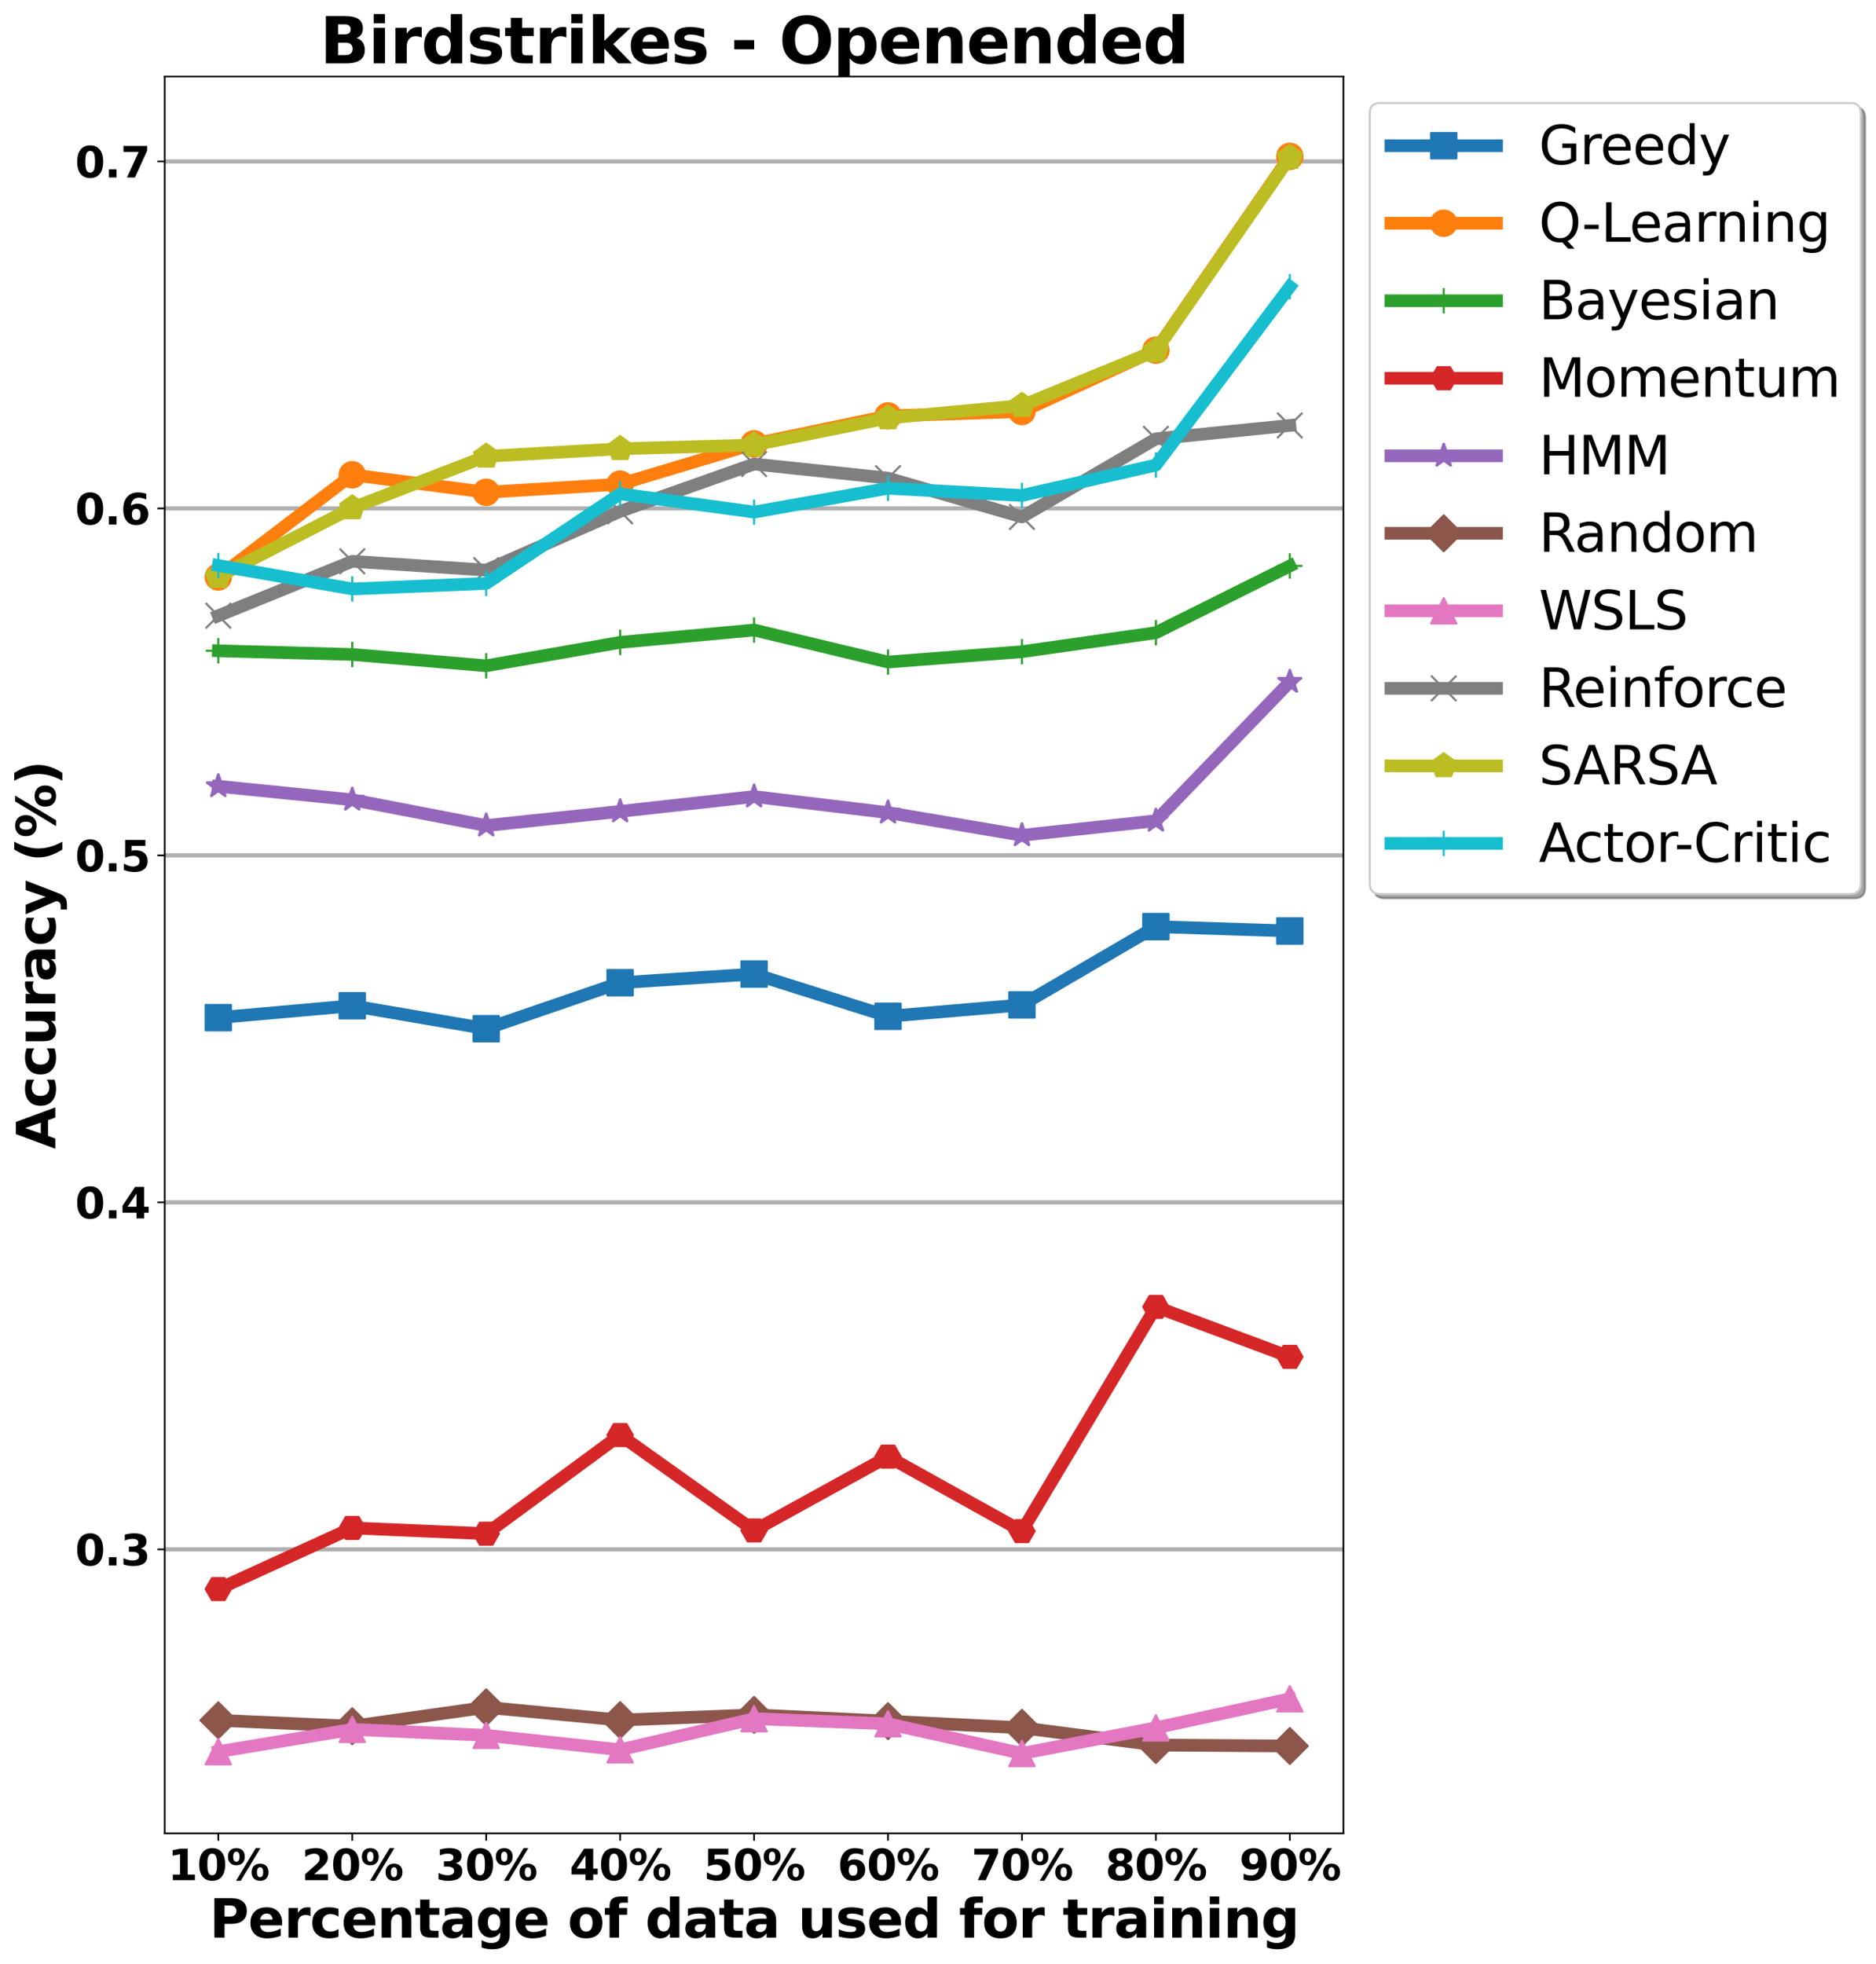 <?xml version="1.0" encoding="utf-8" standalone="no"?>
<!DOCTYPE svg PUBLIC "-//W3C//DTD SVG 1.1//EN"
  "http://www.w3.org/Graphics/SVG/1.1/DTD/svg11.dtd">
<svg xmlns:xlink="http://www.w3.org/1999/xlink" width="888.133pt" height="929.781pt" viewBox="0 0 888.133 929.781" xmlns="http://www.w3.org/2000/svg" version="1.1">
 <defs>
  <style type="text/css">*{stroke-linejoin: round; stroke-linecap: butt}</style>
 </defs>
 <g id="figure_1">
  <g id="patch_1">
   <path d="M 0 929.781 
L 888.133 929.781 
L 888.133 0 
L 0 0 
z
" style="fill: #ffffff"/>
  </g>
  <g id="axes_1">
   <g id="patch_2">
    <path d="M 77.991 867.834 
L 635.991 867.834 
L 635.991 36.234 
L 77.991 36.234 
z
" style="fill: #ffffff"/>
   </g>
   <g id="matplotlib.axis_1">
    <g id="xtick_1">
     <g id="line2d_1">
      <defs>
       <path id="mf68afb6bf7" d="M 0 0 
L 0 3.5 
" style="stroke: #000000; stroke-width: 0.8"/>
      </defs>
      <g>
       <use xlink:href="#mf68afb6bf7" x="103.355" y="867.834" style="stroke: #000000; stroke-width: 0.8"/>
      </g>
     </g>
     <g id="text_1">
      <!-- 10% -->
      <g transform="translate(79.419 890.031) scale(0.2 -0.2)">
       <defs>
        <path id="DejaVuSans-Bold-31" d="M 750 831 
L 1813 831 
L 1813 3847 
L 722 3622 
L 722 4441 
L 1806 4666 
L 2950 4666 
L 2950 831 
L 4013 831 
L 4013 0 
L 750 0 
L 750 831 
z
" transform="scale(0.016)"/>
        <path id="DejaVuSans-Bold-30" d="M 2944 2338 
Q 2944 3213 2780 3570 
Q 2616 3928 2228 3928 
Q 1841 3928 1675 3570 
Q 1509 3213 1509 2338 
Q 1509 1453 1675 1090 
Q 1841 728 2228 728 
Q 2613 728 2778 1090 
Q 2944 1453 2944 2338 
z
M 4147 2328 
Q 4147 1169 3647 539 
Q 3147 -91 2228 -91 
Q 1306 -91 806 539 
Q 306 1169 306 2328 
Q 306 3491 806 4120 
Q 1306 4750 2228 4750 
Q 3147 4750 3647 4120 
Q 4147 3491 4147 2328 
z
" transform="scale(0.016)"/>
        <path id="DejaVuSans-Bold-25" d="M 4959 1925 
Q 4738 1925 4616 1733 
Q 4494 1541 4494 1184 
Q 4494 825 4614 633 
Q 4734 441 4959 441 
Q 5184 441 5303 633 
Q 5422 825 5422 1184 
Q 5422 1541 5301 1733 
Q 5181 1925 4959 1925 
z
M 4959 2450 
Q 5541 2450 5875 2112 
Q 6209 1775 6209 1184 
Q 6209 594 5875 251 
Q 5541 -91 4959 -91 
Q 4378 -91 4042 251 
Q 3706 594 3706 1184 
Q 3706 1772 4042 2111 
Q 4378 2450 4959 2450 
z
M 2094 -91 
L 1403 -91 
L 4319 4750 
L 5013 4750 
L 2094 -91 
z
M 1453 4750 
Q 2034 4750 2367 4411 
Q 2700 4072 2700 3481 
Q 2700 2891 2367 2550 
Q 2034 2209 1453 2209 
Q 872 2209 539 2550 
Q 206 2891 206 3481 
Q 206 4072 539 4411 
Q 872 4750 1453 4750 
z
M 1453 4225 
Q 1228 4225 1106 4031 
Q 984 3838 984 3481 
Q 984 3122 1106 2926 
Q 1228 2731 1453 2731 
Q 1678 2731 1798 2926 
Q 1919 3122 1919 3481 
Q 1919 3838 1797 4031 
Q 1675 4225 1453 4225 
z
" transform="scale(0.016)"/>
       </defs>
       <use xlink:href="#DejaVuSans-Bold-31"/>
       <use xlink:href="#DejaVuSans-Bold-30" x="69.58"/>
       <use xlink:href="#DejaVuSans-Bold-25" x="139.16"/>
      </g>
     </g>
    </g>
    <g id="xtick_2">
     <g id="line2d_2">
      <g>
       <use xlink:href="#mf68afb6bf7" x="166.764" y="867.834" style="stroke: #000000; stroke-width: 0.8"/>
      </g>
     </g>
     <g id="text_2">
      <!-- 20% -->
      <g transform="translate(142.828 890.031) scale(0.2 -0.2)">
       <defs>
        <path id="DejaVuSans-Bold-32" d="M 1844 884 
L 3897 884 
L 3897 0 
L 506 0 
L 506 884 
L 2209 2388 
Q 2438 2594 2547 2791 
Q 2656 2988 2656 3200 
Q 2656 3528 2436 3728 
Q 2216 3928 1850 3928 
Q 1569 3928 1234 3808 
Q 900 3688 519 3450 
L 519 4475 
Q 925 4609 1322 4679 
Q 1719 4750 2100 4750 
Q 2938 4750 3402 4381 
Q 3866 4013 3866 3353 
Q 3866 2972 3669 2642 
Q 3472 2313 2841 1759 
L 1844 884 
z
" transform="scale(0.016)"/>
       </defs>
       <use xlink:href="#DejaVuSans-Bold-32"/>
       <use xlink:href="#DejaVuSans-Bold-30" x="69.58"/>
       <use xlink:href="#DejaVuSans-Bold-25" x="139.16"/>
      </g>
     </g>
    </g>
    <g id="xtick_3">
     <g id="line2d_3">
      <g>
       <use xlink:href="#mf68afb6bf7" x="230.173" y="867.834" style="stroke: #000000; stroke-width: 0.8"/>
      </g>
     </g>
     <g id="text_3">
      <!-- 30% -->
      <g transform="translate(206.237 890.031) scale(0.2 -0.2)">
       <defs>
        <path id="DejaVuSans-Bold-33" d="M 2981 2516 
Q 3453 2394 3698 2092 
Q 3944 1791 3944 1325 
Q 3944 631 3412 270 
Q 2881 -91 1863 -91 
Q 1503 -91 1142 -33 
Q 781 25 428 141 
L 428 1069 
Q 766 900 1098 814 
Q 1431 728 1753 728 
Q 2231 728 2486 893 
Q 2741 1059 2741 1369 
Q 2741 1688 2480 1852 
Q 2219 2016 1709 2016 
L 1228 2016 
L 1228 2791 
L 1734 2791 
Q 2188 2791 2409 2933 
Q 2631 3075 2631 3366 
Q 2631 3634 2415 3781 
Q 2200 3928 1806 3928 
Q 1516 3928 1219 3862 
Q 922 3797 628 3669 
L 628 4550 
Q 984 4650 1334 4700 
Q 1684 4750 2022 4750 
Q 2931 4750 3382 4451 
Q 3834 4153 3834 3553 
Q 3834 3144 3618 2883 
Q 3403 2622 2981 2516 
z
" transform="scale(0.016)"/>
       </defs>
       <use xlink:href="#DejaVuSans-Bold-33"/>
       <use xlink:href="#DejaVuSans-Bold-30" x="69.58"/>
       <use xlink:href="#DejaVuSans-Bold-25" x="139.16"/>
      </g>
     </g>
    </g>
    <g id="xtick_4">
     <g id="line2d_4">
      <g>
       <use xlink:href="#mf68afb6bf7" x="293.582" y="867.834" style="stroke: #000000; stroke-width: 0.8"/>
      </g>
     </g>
     <g id="text_4">
      <!-- 40% -->
      <g transform="translate(269.646 890.031) scale(0.2 -0.2)">
       <defs>
        <path id="DejaVuSans-Bold-34" d="M 2356 3675 
L 1038 1722 
L 2356 1722 
L 2356 3675 
z
M 2156 4666 
L 3494 4666 
L 3494 1722 
L 4159 1722 
L 4159 850 
L 3494 850 
L 3494 0 
L 2356 0 
L 2356 850 
L 288 850 
L 288 1881 
L 2156 4666 
z
" transform="scale(0.016)"/>
       </defs>
       <use xlink:href="#DejaVuSans-Bold-34"/>
       <use xlink:href="#DejaVuSans-Bold-30" x="69.58"/>
       <use xlink:href="#DejaVuSans-Bold-25" x="139.16"/>
      </g>
     </g>
    </g>
    <g id="xtick_5">
     <g id="line2d_5">
      <g>
       <use xlink:href="#mf68afb6bf7" x="356.991" y="867.834" style="stroke: #000000; stroke-width: 0.8"/>
      </g>
     </g>
     <g id="text_5">
      <!-- 50% -->
      <g transform="translate(333.055 890.031) scale(0.2 -0.2)">
       <defs>
        <path id="DejaVuSans-Bold-35" d="M 678 4666 
L 3669 4666 
L 3669 3781 
L 1638 3781 
L 1638 3059 
Q 1775 3097 1914 3117 
Q 2053 3138 2203 3138 
Q 3056 3138 3531 2711 
Q 4006 2284 4006 1522 
Q 4006 766 3489 337 
Q 2972 -91 2053 -91 
Q 1656 -91 1267 -14 
Q 878 63 494 219 
L 494 1166 
Q 875 947 1217 837 
Q 1559 728 1863 728 
Q 2300 728 2551 942 
Q 2803 1156 2803 1522 
Q 2803 1891 2551 2103 
Q 2300 2316 1863 2316 
Q 1603 2316 1309 2248 
Q 1016 2181 678 2041 
L 678 4666 
z
" transform="scale(0.016)"/>
       </defs>
       <use xlink:href="#DejaVuSans-Bold-35"/>
       <use xlink:href="#DejaVuSans-Bold-30" x="69.58"/>
       <use xlink:href="#DejaVuSans-Bold-25" x="139.16"/>
      </g>
     </g>
    </g>
    <g id="xtick_6">
     <g id="line2d_6">
      <g>
       <use xlink:href="#mf68afb6bf7" x="420.4" y="867.834" style="stroke: #000000; stroke-width: 0.8"/>
      </g>
     </g>
     <g id="text_6">
      <!-- 60% -->
      <g transform="translate(396.465 890.031) scale(0.2 -0.2)">
       <defs>
        <path id="DejaVuSans-Bold-36" d="M 2316 2303 
Q 2000 2303 1842 2098 
Q 1684 1894 1684 1484 
Q 1684 1075 1842 870 
Q 2000 666 2316 666 
Q 2634 666 2792 870 
Q 2950 1075 2950 1484 
Q 2950 1894 2792 2098 
Q 2634 2303 2316 2303 
z
M 3803 4544 
L 3803 3681 
Q 3506 3822 3243 3889 
Q 2981 3956 2731 3956 
Q 2194 3956 1894 3657 
Q 1594 3359 1544 2772 
Q 1750 2925 1990 3001 
Q 2231 3078 2516 3078 
Q 3231 3078 3670 2659 
Q 4109 2241 4109 1563 
Q 4109 813 3618 361 
Q 3128 -91 2303 -91 
Q 1394 -91 895 523 
Q 397 1138 397 2266 
Q 397 3422 980 4083 
Q 1563 4744 2578 4744 
Q 2900 4744 3203 4694 
Q 3506 4644 3803 4544 
z
" transform="scale(0.016)"/>
       </defs>
       <use xlink:href="#DejaVuSans-Bold-36"/>
       <use xlink:href="#DejaVuSans-Bold-30" x="69.58"/>
       <use xlink:href="#DejaVuSans-Bold-25" x="139.16"/>
      </g>
     </g>
    </g>
    <g id="xtick_7">
     <g id="line2d_7">
      <g>
       <use xlink:href="#mf68afb6bf7" x="483.81" y="867.834" style="stroke: #000000; stroke-width: 0.8"/>
      </g>
     </g>
     <g id="text_7">
      <!-- 70% -->
      <g transform="translate(459.874 890.031) scale(0.2 -0.2)">
       <defs>
        <path id="DejaVuSans-Bold-37" d="M 428 4666 
L 3944 4666 
L 3944 3988 
L 2125 0 
L 953 0 
L 2675 3781 
L 428 3781 
L 428 4666 
z
" transform="scale(0.016)"/>
       </defs>
       <use xlink:href="#DejaVuSans-Bold-37"/>
       <use xlink:href="#DejaVuSans-Bold-30" x="69.58"/>
       <use xlink:href="#DejaVuSans-Bold-25" x="139.16"/>
      </g>
     </g>
    </g>
    <g id="xtick_8">
     <g id="line2d_8">
      <g>
       <use xlink:href="#mf68afb6bf7" x="547.219" y="867.834" style="stroke: #000000; stroke-width: 0.8"/>
      </g>
     </g>
     <g id="text_8">
      <!-- 80% -->
      <g transform="translate(523.283 890.031) scale(0.2 -0.2)">
       <defs>
        <path id="DejaVuSans-Bold-38" d="M 2228 2088 
Q 1891 2088 1709 1903 
Q 1528 1719 1528 1375 
Q 1528 1031 1709 848 
Q 1891 666 2228 666 
Q 2563 666 2741 848 
Q 2919 1031 2919 1375 
Q 2919 1722 2741 1905 
Q 2563 2088 2228 2088 
z
M 1350 2484 
Q 925 2613 709 2878 
Q 494 3144 494 3541 
Q 494 4131 934 4440 
Q 1375 4750 2228 4750 
Q 3075 4750 3515 4442 
Q 3956 4134 3956 3541 
Q 3956 3144 3739 2878 
Q 3522 2613 3097 2484 
Q 3572 2353 3814 2058 
Q 4056 1763 4056 1313 
Q 4056 619 3595 264 
Q 3134 -91 2228 -91 
Q 1319 -91 855 264 
Q 391 619 391 1313 
Q 391 1763 633 2058 
Q 875 2353 1350 2484 
z
M 1631 3419 
Q 1631 3141 1786 2991 
Q 1941 2841 2228 2841 
Q 2509 2841 2662 2991 
Q 2816 3141 2816 3419 
Q 2816 3697 2662 3845 
Q 2509 3994 2228 3994 
Q 1941 3994 1786 3844 
Q 1631 3694 1631 3419 
z
" transform="scale(0.016)"/>
       </defs>
       <use xlink:href="#DejaVuSans-Bold-38"/>
       <use xlink:href="#DejaVuSans-Bold-30" x="69.58"/>
       <use xlink:href="#DejaVuSans-Bold-25" x="139.16"/>
      </g>
     </g>
    </g>
    <g id="xtick_9">
     <g id="line2d_9">
      <g>
       <use xlink:href="#mf68afb6bf7" x="610.628" y="867.834" style="stroke: #000000; stroke-width: 0.8"/>
      </g>
     </g>
     <g id="text_9">
      <!-- 90% -->
      <g transform="translate(586.692 890.031) scale(0.2 -0.2)">
       <defs>
        <path id="DejaVuSans-Bold-39" d="M 641 103 
L 641 966 
Q 928 831 1190 764 
Q 1453 697 1709 697 
Q 2247 697 2547 995 
Q 2847 1294 2900 1881 
Q 2688 1725 2447 1647 
Q 2206 1569 1925 1569 
Q 1209 1569 770 1986 
Q 331 2403 331 3084 
Q 331 3838 820 4291 
Q 1309 4744 2131 4744 
Q 3044 4744 3544 4128 
Q 4044 3513 4044 2388 
Q 4044 1231 3459 570 
Q 2875 -91 1856 -91 
Q 1528 -91 1228 -42 
Q 928 6 641 103 
z
M 2125 2350 
Q 2441 2350 2600 2554 
Q 2759 2759 2759 3169 
Q 2759 3575 2600 3781 
Q 2441 3988 2125 3988 
Q 1809 3988 1650 3781 
Q 1491 3575 1491 3169 
Q 1491 2759 1650 2554 
Q 1809 2350 2125 2350 
z
" transform="scale(0.016)"/>
       </defs>
       <use xlink:href="#DejaVuSans-Bold-39"/>
       <use xlink:href="#DejaVuSans-Bold-30" x="69.58"/>
       <use xlink:href="#DejaVuSans-Bold-25" x="139.16"/>
      </g>
     </g>
    </g>
    <g id="text_10">
     <!-- Percentage of data used for training -->
     <g transform="translate(99.146 917.187) scale(0.25 -0.25)">
      <defs>
       <path id="DejaVuSans-Bold-50" d="M 588 4666 
L 2584 4666 
Q 3475 4666 3951 4270 
Q 4428 3875 4428 3144 
Q 4428 2409 3951 2014 
Q 3475 1619 2584 1619 
L 1791 1619 
L 1791 0 
L 588 0 
L 588 4666 
z
M 1791 3794 
L 1791 2491 
L 2456 2491 
Q 2806 2491 2997 2661 
Q 3188 2831 3188 3144 
Q 3188 3456 2997 3625 
Q 2806 3794 2456 3794 
L 1791 3794 
z
" transform="scale(0.016)"/>
       <path id="DejaVuSans-Bold-65" d="M 4031 1759 
L 4031 1441 
L 1416 1441 
Q 1456 1047 1700 850 
Q 1944 653 2381 653 
Q 2734 653 3104 758 
Q 3475 863 3866 1075 
L 3866 213 
Q 3469 63 3072 -14 
Q 2675 -91 2278 -91 
Q 1328 -91 801 392 
Q 275 875 275 1747 
Q 275 2603 792 3093 
Q 1309 3584 2216 3584 
Q 3041 3584 3536 3087 
Q 4031 2591 4031 1759 
z
M 2881 2131 
Q 2881 2450 2695 2645 
Q 2509 2841 2209 2841 
Q 1884 2841 1681 2658 
Q 1478 2475 1428 2131 
L 2881 2131 
z
" transform="scale(0.016)"/>
       <path id="DejaVuSans-Bold-72" d="M 3138 2547 
Q 2991 2616 2845 2648 
Q 2700 2681 2553 2681 
Q 2122 2681 1889 2404 
Q 1656 2128 1656 1613 
L 1656 0 
L 538 0 
L 538 3500 
L 1656 3500 
L 1656 2925 
Q 1872 3269 2151 3426 
Q 2431 3584 2822 3584 
Q 2878 3584 2943 3579 
Q 3009 3575 3134 3559 
L 3138 2547 
z
" transform="scale(0.016)"/>
       <path id="DejaVuSans-Bold-63" d="M 3366 3391 
L 3366 2478 
Q 3138 2634 2908 2709 
Q 2678 2784 2431 2784 
Q 1963 2784 1702 2511 
Q 1441 2238 1441 1747 
Q 1441 1256 1702 982 
Q 1963 709 2431 709 
Q 2694 709 2930 787 
Q 3166 866 3366 1019 
L 3366 103 
Q 3103 6 2833 -42 
Q 2563 -91 2291 -91 
Q 1344 -91 809 395 
Q 275 881 275 1747 
Q 275 2613 809 3098 
Q 1344 3584 2291 3584 
Q 2566 3584 2833 3536 
Q 3100 3488 3366 3391 
z
" transform="scale(0.016)"/>
       <path id="DejaVuSans-Bold-6e" d="M 4056 2131 
L 4056 0 
L 2931 0 
L 2931 347 
L 2931 1631 
Q 2931 2084 2911 2256 
Q 2891 2428 2841 2509 
Q 2775 2619 2662 2680 
Q 2550 2741 2406 2741 
Q 2056 2741 1856 2470 
Q 1656 2200 1656 1722 
L 1656 0 
L 538 0 
L 538 3500 
L 1656 3500 
L 1656 2988 
Q 1909 3294 2193 3439 
Q 2478 3584 2822 3584 
Q 3428 3584 3742 3212 
Q 4056 2841 4056 2131 
z
" transform="scale(0.016)"/>
       <path id="DejaVuSans-Bold-74" d="M 1759 4494 
L 1759 3500 
L 2913 3500 
L 2913 2700 
L 1759 2700 
L 1759 1216 
Q 1759 972 1856 886 
Q 1953 800 2241 800 
L 2816 800 
L 2816 0 
L 1856 0 
Q 1194 0 917 276 
Q 641 553 641 1216 
L 641 2700 
L 84 2700 
L 84 3500 
L 641 3500 
L 641 4494 
L 1759 4494 
z
" transform="scale(0.016)"/>
       <path id="DejaVuSans-Bold-61" d="M 2106 1575 
Q 1756 1575 1579 1456 
Q 1403 1338 1403 1106 
Q 1403 894 1545 773 
Q 1688 653 1941 653 
Q 2256 653 2472 879 
Q 2688 1106 2688 1447 
L 2688 1575 
L 2106 1575 
z
M 3816 1997 
L 3816 0 
L 2688 0 
L 2688 519 
Q 2463 200 2181 54 
Q 1900 -91 1497 -91 
Q 953 -91 614 226 
Q 275 544 275 1050 
Q 275 1666 698 1953 
Q 1122 2241 2028 2241 
L 2688 2241 
L 2688 2328 
Q 2688 2594 2478 2717 
Q 2269 2841 1825 2841 
Q 1466 2841 1156 2769 
Q 847 2697 581 2553 
L 581 3406 
Q 941 3494 1303 3539 
Q 1666 3584 2028 3584 
Q 2975 3584 3395 3211 
Q 3816 2838 3816 1997 
z
" transform="scale(0.016)"/>
       <path id="DejaVuSans-Bold-67" d="M 2919 594 
Q 2688 288 2409 144 
Q 2131 0 1766 0 
Q 1125 0 706 504 
Q 288 1009 288 1791 
Q 288 2575 706 3076 
Q 1125 3578 1766 3578 
Q 2131 3578 2409 3434 
Q 2688 3291 2919 2981 
L 2919 3500 
L 4044 3500 
L 4044 353 
Q 4044 -491 3511 -936 
Q 2978 -1381 1966 -1381 
Q 1638 -1381 1331 -1331 
Q 1025 -1281 716 -1178 
L 716 -306 
Q 1009 -475 1290 -558 
Q 1572 -641 1856 -641 
Q 2406 -641 2662 -400 
Q 2919 -159 2919 353 
L 2919 594 
z
M 2181 2772 
Q 1834 2772 1640 2515 
Q 1447 2259 1447 1791 
Q 1447 1309 1634 1061 
Q 1822 813 2181 813 
Q 2531 813 2725 1069 
Q 2919 1325 2919 1791 
Q 2919 2259 2725 2515 
Q 2531 2772 2181 2772 
z
" transform="scale(0.016)"/>
       <path id="DejaVuSans-Bold-20" transform="scale(0.016)"/>
       <path id="DejaVuSans-Bold-6f" d="M 2203 2784 
Q 1831 2784 1636 2517 
Q 1441 2250 1441 1747 
Q 1441 1244 1636 976 
Q 1831 709 2203 709 
Q 2569 709 2762 976 
Q 2956 1244 2956 1747 
Q 2956 2250 2762 2517 
Q 2569 2784 2203 2784 
z
M 2203 3584 
Q 3106 3584 3614 3096 
Q 4122 2609 4122 1747 
Q 4122 884 3614 396 
Q 3106 -91 2203 -91 
Q 1297 -91 786 396 
Q 275 884 275 1747 
Q 275 2609 786 3096 
Q 1297 3584 2203 3584 
z
" transform="scale(0.016)"/>
       <path id="DejaVuSans-Bold-66" d="M 2841 4863 
L 2841 4128 
L 2222 4128 
Q 1984 4128 1890 4042 
Q 1797 3956 1797 3744 
L 1797 3500 
L 2753 3500 
L 2753 2700 
L 1797 2700 
L 1797 0 
L 678 0 
L 678 2700 
L 122 2700 
L 122 3500 
L 678 3500 
L 678 3744 
Q 678 4316 997 4589 
Q 1316 4863 1984 4863 
L 2841 4863 
z
" transform="scale(0.016)"/>
       <path id="DejaVuSans-Bold-64" d="M 2919 2988 
L 2919 4863 
L 4044 4863 
L 4044 0 
L 2919 0 
L 2919 506 
Q 2688 197 2409 53 
Q 2131 -91 1766 -91 
Q 1119 -91 703 423 
Q 288 938 288 1747 
Q 288 2556 703 3070 
Q 1119 3584 1766 3584 
Q 2128 3584 2408 3439 
Q 2688 3294 2919 2988 
z
M 2181 722 
Q 2541 722 2730 984 
Q 2919 1247 2919 1747 
Q 2919 2247 2730 2509 
Q 2541 2772 2181 2772 
Q 1825 2772 1636 2509 
Q 1447 2247 1447 1747 
Q 1447 1247 1636 984 
Q 1825 722 2181 722 
z
" transform="scale(0.016)"/>
       <path id="DejaVuSans-Bold-75" d="M 500 1363 
L 500 3500 
L 1625 3500 
L 1625 3150 
Q 1625 2866 1622 2436 
Q 1619 2006 1619 1863 
Q 1619 1441 1641 1255 
Q 1663 1069 1716 984 
Q 1784 875 1895 815 
Q 2006 756 2150 756 
Q 2500 756 2700 1025 
Q 2900 1294 2900 1772 
L 2900 3500 
L 4019 3500 
L 4019 0 
L 2900 0 
L 2900 506 
Q 2647 200 2364 54 
Q 2081 -91 1741 -91 
Q 1134 -91 817 281 
Q 500 653 500 1363 
z
" transform="scale(0.016)"/>
       <path id="DejaVuSans-Bold-73" d="M 3272 3391 
L 3272 2541 
Q 2913 2691 2578 2766 
Q 2244 2841 1947 2841 
Q 1628 2841 1473 2761 
Q 1319 2681 1319 2516 
Q 1319 2381 1436 2309 
Q 1553 2238 1856 2203 
L 2053 2175 
Q 2913 2066 3209 1816 
Q 3506 1566 3506 1031 
Q 3506 472 3093 190 
Q 2681 -91 1863 -91 
Q 1516 -91 1145 -36 
Q 775 19 384 128 
L 384 978 
Q 719 816 1070 734 
Q 1422 653 1784 653 
Q 2113 653 2278 743 
Q 2444 834 2444 1013 
Q 2444 1163 2330 1236 
Q 2216 1309 1875 1350 
L 1678 1375 
Q 931 1469 631 1722 
Q 331 1975 331 2491 
Q 331 3047 712 3315 
Q 1094 3584 1881 3584 
Q 2191 3584 2531 3537 
Q 2872 3491 3272 3391 
z
" transform="scale(0.016)"/>
       <path id="DejaVuSans-Bold-69" d="M 538 3500 
L 1656 3500 
L 1656 0 
L 538 0 
L 538 3500 
z
M 538 4863 
L 1656 4863 
L 1656 3950 
L 538 3950 
L 538 4863 
z
" transform="scale(0.016)"/>
      </defs>
      <use xlink:href="#DejaVuSans-Bold-50"/>
      <use xlink:href="#DejaVuSans-Bold-65" x="73.291"/>
      <use xlink:href="#DejaVuSans-Bold-72" x="141.113"/>
      <use xlink:href="#DejaVuSans-Bold-63" x="190.43"/>
      <use xlink:href="#DejaVuSans-Bold-65" x="249.707"/>
      <use xlink:href="#DejaVuSans-Bold-6e" x="317.529"/>
      <use xlink:href="#DejaVuSans-Bold-74" x="388.721"/>
      <use xlink:href="#DejaVuSans-Bold-61" x="436.523"/>
      <use xlink:href="#DejaVuSans-Bold-67" x="504.004"/>
      <use xlink:href="#DejaVuSans-Bold-65" x="575.586"/>
      <use xlink:href="#DejaVuSans-Bold-20" x="643.408"/>
      <use xlink:href="#DejaVuSans-Bold-6f" x="678.223"/>
      <use xlink:href="#DejaVuSans-Bold-66" x="746.924"/>
      <use xlink:href="#DejaVuSans-Bold-20" x="790.43"/>
      <use xlink:href="#DejaVuSans-Bold-64" x="825.244"/>
      <use xlink:href="#DejaVuSans-Bold-61" x="896.826"/>
      <use xlink:href="#DejaVuSans-Bold-74" x="964.307"/>
      <use xlink:href="#DejaVuSans-Bold-61" x="1012.109"/>
      <use xlink:href="#DejaVuSans-Bold-20" x="1079.59"/>
      <use xlink:href="#DejaVuSans-Bold-75" x="1114.404"/>
      <use xlink:href="#DejaVuSans-Bold-73" x="1185.596"/>
      <use xlink:href="#DejaVuSans-Bold-65" x="1245.117"/>
      <use xlink:href="#DejaVuSans-Bold-64" x="1312.939"/>
      <use xlink:href="#DejaVuSans-Bold-20" x="1384.521"/>
      <use xlink:href="#DejaVuSans-Bold-66" x="1419.336"/>
      <use xlink:href="#DejaVuSans-Bold-6f" x="1462.842"/>
      <use xlink:href="#DejaVuSans-Bold-72" x="1531.543"/>
      <use xlink:href="#DejaVuSans-Bold-20" x="1580.859"/>
      <use xlink:href="#DejaVuSans-Bold-74" x="1615.674"/>
      <use xlink:href="#DejaVuSans-Bold-72" x="1663.477"/>
      <use xlink:href="#DejaVuSans-Bold-61" x="1712.793"/>
      <use xlink:href="#DejaVuSans-Bold-69" x="1780.273"/>
      <use xlink:href="#DejaVuSans-Bold-6e" x="1814.551"/>
      <use xlink:href="#DejaVuSans-Bold-69" x="1885.742"/>
      <use xlink:href="#DejaVuSans-Bold-6e" x="1920.02"/>
      <use xlink:href="#DejaVuSans-Bold-67" x="1991.211"/>
     </g>
    </g>
   </g>
   <g id="matplotlib.axis_2">
    <g id="ytick_1">
     <g id="line2d_10">
      <path d="M 77.991 733.418 
L 635.991 733.418 
" clip-path="url(#pa002d65e1e)" style="fill: none; stroke: #b0b0b0; stroke-width: 2; stroke-linecap: square"/>
     </g>
     <g id="line2d_11">
      <defs>
       <path id="m551515516d" d="M 0 0 
L -3.5 0 
" style="stroke: #000000; stroke-width: 0.8"/>
      </defs>
      <g>
       <use xlink:href="#m551515516d" x="77.991" y="733.418" style="stroke: #000000; stroke-width: 0.8"/>
      </g>
     </g>
     <g id="text_11">
      <!-- 0.3 -->
      <g transform="translate(35.563 741.016) scale(0.2 -0.2)">
       <defs>
        <path id="DejaVuSans-Bold-2e" d="M 653 1209 
L 1778 1209 
L 1778 0 
L 653 0 
L 653 1209 
z
" transform="scale(0.016)"/>
       </defs>
       <use xlink:href="#DejaVuSans-Bold-30"/>
       <use xlink:href="#DejaVuSans-Bold-2e" x="69.58"/>
       <use xlink:href="#DejaVuSans-Bold-33" x="107.568"/>
      </g>
     </g>
    </g>
    <g id="ytick_2">
     <g id="line2d_12">
      <path d="M 77.991 569.169 
L 635.991 569.169 
" clip-path="url(#pa002d65e1e)" style="fill: none; stroke: #b0b0b0; stroke-width: 2; stroke-linecap: square"/>
     </g>
     <g id="line2d_13">
      <g>
       <use xlink:href="#m551515516d" x="77.991" y="569.169" style="stroke: #000000; stroke-width: 0.8"/>
      </g>
     </g>
     <g id="text_12">
      <!-- 0.4 -->
      <g transform="translate(35.563 576.768) scale(0.2 -0.2)">
       <use xlink:href="#DejaVuSans-Bold-30"/>
       <use xlink:href="#DejaVuSans-Bold-2e" x="69.58"/>
       <use xlink:href="#DejaVuSans-Bold-34" x="107.568"/>
      </g>
     </g>
    </g>
    <g id="ytick_3">
     <g id="line2d_14">
      <path d="M 77.991 404.921 
L 635.991 404.921 
" clip-path="url(#pa002d65e1e)" style="fill: none; stroke: #b0b0b0; stroke-width: 2; stroke-linecap: square"/>
     </g>
     <g id="line2d_15">
      <g>
       <use xlink:href="#m551515516d" x="77.991" y="404.921" style="stroke: #000000; stroke-width: 0.8"/>
      </g>
     </g>
     <g id="text_13">
      <!-- 0.5 -->
      <g transform="translate(35.563 412.519) scale(0.2 -0.2)">
       <use xlink:href="#DejaVuSans-Bold-30"/>
       <use xlink:href="#DejaVuSans-Bold-2e" x="69.58"/>
       <use xlink:href="#DejaVuSans-Bold-35" x="107.568"/>
      </g>
     </g>
    </g>
    <g id="ytick_4">
     <g id="line2d_16">
      <path d="M 77.991 240.672 
L 635.991 240.672 
" clip-path="url(#pa002d65e1e)" style="fill: none; stroke: #b0b0b0; stroke-width: 2; stroke-linecap: square"/>
     </g>
     <g id="line2d_17">
      <g>
       <use xlink:href="#m551515516d" x="77.991" y="240.672" style="stroke: #000000; stroke-width: 0.8"/>
      </g>
     </g>
     <g id="text_14">
      <!-- 0.6 -->
      <g transform="translate(35.563 248.271) scale(0.2 -0.2)">
       <use xlink:href="#DejaVuSans-Bold-30"/>
       <use xlink:href="#DejaVuSans-Bold-2e" x="69.58"/>
       <use xlink:href="#DejaVuSans-Bold-36" x="107.568"/>
      </g>
     </g>
    </g>
    <g id="ytick_5">
     <g id="line2d_18">
      <path d="M 77.991 76.424 
L 635.991 76.424 
" clip-path="url(#pa002d65e1e)" style="fill: none; stroke: #b0b0b0; stroke-width: 2; stroke-linecap: square"/>
     </g>
     <g id="line2d_19">
      <g>
       <use xlink:href="#m551515516d" x="77.991" y="76.424" style="stroke: #000000; stroke-width: 0.8"/>
      </g>
     </g>
     <g id="text_15">
      <!-- 0.7 -->
      <g transform="translate(35.563 84.022) scale(0.2 -0.2)">
       <use xlink:href="#DejaVuSans-Bold-30"/>
       <use xlink:href="#DejaVuSans-Bold-2e" x="69.58"/>
       <use xlink:href="#DejaVuSans-Bold-37" x="107.568"/>
      </g>
     </g>
    </g>
    <g id="text_16">
     <!-- Accuracy (%) -->
     <g transform="translate(26.169 543.888) rotate(-90) scale(0.25 -0.25)">
      <defs>
       <path id="DejaVuSans-Bold-41" d="M 3419 850 
L 1538 850 
L 1241 0 
L 31 0 
L 1759 4666 
L 3194 4666 
L 4922 0 
L 3713 0 
L 3419 850 
z
M 1838 1716 
L 3116 1716 
L 2478 3572 
L 1838 1716 
z
" transform="scale(0.016)"/>
       <path id="DejaVuSans-Bold-79" d="M 78 3500 
L 1197 3500 
L 2138 1125 
L 2938 3500 
L 4056 3500 
L 2584 -331 
Q 2363 -916 2067 -1148 
Q 1772 -1381 1288 -1381 
L 641 -1381 
L 641 -647 
L 991 -647 
Q 1275 -647 1404 -556 
Q 1534 -466 1606 -231 
L 1638 -134 
L 78 3500 
z
" transform="scale(0.016)"/>
       <path id="DejaVuSans-Bold-28" d="M 2413 -844 
L 1484 -844 
Q 1006 -72 778 623 
Q 550 1319 550 2003 
Q 550 2688 779 3389 
Q 1009 4091 1484 4856 
L 2413 4856 
Q 2013 4116 1813 3408 
Q 1613 2700 1613 2009 
Q 1613 1319 1811 609 
Q 2009 -100 2413 -844 
z
" transform="scale(0.016)"/>
       <path id="DejaVuSans-Bold-29" d="M 513 -844 
Q 913 -100 1113 609 
Q 1313 1319 1313 2009 
Q 1313 2700 1113 3408 
Q 913 4116 513 4856 
L 1441 4856 
Q 1916 4091 2145 3389 
Q 2375 2688 2375 2003 
Q 2375 1319 2147 623 
Q 1919 -72 1441 -844 
L 513 -844 
z
" transform="scale(0.016)"/>
      </defs>
      <use xlink:href="#DejaVuSans-Bold-41"/>
      <use xlink:href="#DejaVuSans-Bold-63" x="77.393"/>
      <use xlink:href="#DejaVuSans-Bold-63" x="136.67"/>
      <use xlink:href="#DejaVuSans-Bold-75" x="195.947"/>
      <use xlink:href="#DejaVuSans-Bold-72" x="267.139"/>
      <use xlink:href="#DejaVuSans-Bold-61" x="316.455"/>
      <use xlink:href="#DejaVuSans-Bold-63" x="383.936"/>
      <use xlink:href="#DejaVuSans-Bold-79" x="443.213"/>
      <use xlink:href="#DejaVuSans-Bold-20" x="508.398"/>
      <use xlink:href="#DejaVuSans-Bold-28" x="543.213"/>
      <use xlink:href="#DejaVuSans-Bold-25" x="588.916"/>
      <use xlink:href="#DejaVuSans-Bold-29" x="689.111"/>
     </g>
    </g>
   </g>
   <g id="line2d_20">
    <path d="M 103.355 481.726 
L 166.764 476.097 
L 230.173 486.958 
L 293.582 465.191 
L 356.991 461.091 
L 420.4 481.094 
L 483.81 475.692 
L 547.219 438.636 
L 610.628 440.708 
" clip-path="url(#pa002d65e1e)" style="fill: none; stroke: #1f77b4; stroke-width: 6; stroke-linecap: square"/>
    <defs>
     <path id="mdf86b14b48" d="M -6 6 
L 6 6 
L 6 -6 
L -6 -6 
z
" style="stroke: #1f77b4; stroke-linejoin: miter"/>
    </defs>
    <g clip-path="url(#pa002d65e1e)">
     <use xlink:href="#mdf86b14b48" x="103.355" y="481.726" style="fill: #1f77b4; stroke: #1f77b4; stroke-linejoin: miter"/>
     <use xlink:href="#mdf86b14b48" x="166.764" y="476.097" style="fill: #1f77b4; stroke: #1f77b4; stroke-linejoin: miter"/>
     <use xlink:href="#mdf86b14b48" x="230.173" y="486.958" style="fill: #1f77b4; stroke: #1f77b4; stroke-linejoin: miter"/>
     <use xlink:href="#mdf86b14b48" x="293.582" y="465.191" style="fill: #1f77b4; stroke: #1f77b4; stroke-linejoin: miter"/>
     <use xlink:href="#mdf86b14b48" x="356.991" y="461.091" style="fill: #1f77b4; stroke: #1f77b4; stroke-linejoin: miter"/>
     <use xlink:href="#mdf86b14b48" x="420.4" y="481.094" style="fill: #1f77b4; stroke: #1f77b4; stroke-linejoin: miter"/>
     <use xlink:href="#mdf86b14b48" x="483.81" y="475.692" style="fill: #1f77b4; stroke: #1f77b4; stroke-linejoin: miter"/>
     <use xlink:href="#mdf86b14b48" x="547.219" y="438.636" style="fill: #1f77b4; stroke: #1f77b4; stroke-linejoin: miter"/>
     <use xlink:href="#mdf86b14b48" x="610.628" y="440.708" style="fill: #1f77b4; stroke: #1f77b4; stroke-linejoin: miter"/>
    </g>
   </g>
   <g id="line2d_21">
    <path d="M 103.355 273.105 
L 166.764 224.756 
L 230.173 233.039 
L 293.582 229.188 
L 356.991 210.115 
L 420.4 196.878 
L 483.81 194.799 
L 547.219 165.752 
L 610.628 74.034 
" clip-path="url(#pa002d65e1e)" style="fill: none; stroke: #ff7f0e; stroke-width: 6; stroke-linecap: square"/>
    <defs>
     <path id="mf00e8e0194" d="M 0 6 
C 1.591 6 3.117 5.368 4.243 4.243 
C 5.368 3.117 6 1.591 6 0 
C 6 -1.591 5.368 -3.117 4.243 -4.243 
C 3.117 -5.368 1.591 -6 0 -6 
C -1.591 -6 -3.117 -5.368 -4.243 -4.243 
C -5.368 -3.117 -6 -1.591 -6 0 
C -6 1.591 -5.368 3.117 -4.243 4.243 
C -3.117 5.368 -1.591 6 0 6 
z
" style="stroke: #ff7f0e"/>
    </defs>
    <g clip-path="url(#pa002d65e1e)">
     <use xlink:href="#mf00e8e0194" x="103.355" y="273.105" style="fill: #ff7f0e; stroke: #ff7f0e"/>
     <use xlink:href="#mf00e8e0194" x="166.764" y="224.756" style="fill: #ff7f0e; stroke: #ff7f0e"/>
     <use xlink:href="#mf00e8e0194" x="230.173" y="233.039" style="fill: #ff7f0e; stroke: #ff7f0e"/>
     <use xlink:href="#mf00e8e0194" x="293.582" y="229.188" style="fill: #ff7f0e; stroke: #ff7f0e"/>
     <use xlink:href="#mf00e8e0194" x="356.991" y="210.115" style="fill: #ff7f0e; stroke: #ff7f0e"/>
     <use xlink:href="#mf00e8e0194" x="420.4" y="196.878" style="fill: #ff7f0e; stroke: #ff7f0e"/>
     <use xlink:href="#mf00e8e0194" x="483.81" y="194.799" style="fill: #ff7f0e; stroke: #ff7f0e"/>
     <use xlink:href="#mf00e8e0194" x="547.219" y="165.752" style="fill: #ff7f0e; stroke: #ff7f0e"/>
     <use xlink:href="#mf00e8e0194" x="610.628" y="74.034" style="fill: #ff7f0e; stroke: #ff7f0e"/>
    </g>
   </g>
   <g id="line2d_22">
    <path d="M 103.355 308.066 
L 166.764 309.801 
L 230.173 315.167 
L 293.582 304.072 
L 356.991 298.23 
L 420.4 313.407 
L 483.81 308.492 
L 547.219 299.496 
L 610.628 267.894 
" clip-path="url(#pa002d65e1e)" style="fill: none; stroke: #2ca02c; stroke-width: 6; stroke-linecap: square"/>
    <defs>
     <path id="m7e859f2854" d="M -6 0 
L 6 0 
M 0 6 
L 0 -6 
" style="stroke: #2ca02c"/>
    </defs>
    <g clip-path="url(#pa002d65e1e)">
     <use xlink:href="#m7e859f2854" x="103.355" y="308.066" style="fill: #2ca02c; stroke: #2ca02c"/>
     <use xlink:href="#m7e859f2854" x="166.764" y="309.801" style="fill: #2ca02c; stroke: #2ca02c"/>
     <use xlink:href="#m7e859f2854" x="230.173" y="315.167" style="fill: #2ca02c; stroke: #2ca02c"/>
     <use xlink:href="#m7e859f2854" x="293.582" y="304.072" style="fill: #2ca02c; stroke: #2ca02c"/>
     <use xlink:href="#m7e859f2854" x="356.991" y="298.23" style="fill: #2ca02c; stroke: #2ca02c"/>
     <use xlink:href="#m7e859f2854" x="420.4" y="313.407" style="fill: #2ca02c; stroke: #2ca02c"/>
     <use xlink:href="#m7e859f2854" x="483.81" y="308.492" style="fill: #2ca02c; stroke: #2ca02c"/>
     <use xlink:href="#m7e859f2854" x="547.219" y="299.496" style="fill: #2ca02c; stroke: #2ca02c"/>
     <use xlink:href="#m7e859f2854" x="610.628" y="267.894" style="fill: #2ca02c; stroke: #2ca02c"/>
    </g>
   </g>
   <g id="line2d_23">
    <path d="M 103.355 752.221 
L 166.764 723.273 
L 230.173 726.015 
L 293.582 679.317 
L 356.991 724.475 
L 420.4 689.515 
L 483.81 724.789 
L 547.219 618.64 
L 610.628 642.28 
" clip-path="url(#pa002d65e1e)" style="fill: none; stroke: #d62728; stroke-width: 6; stroke-linecap: square"/>
    <defs>
     <path id="m30d098e6f1" d="M -3 -5.196 
L -6 -0 
L -3 5.196 
L 3 5.196 
L 6 0 
L 3 -5.196 
z
" style="stroke: #d62728; stroke-linejoin: miter"/>
    </defs>
    <g clip-path="url(#pa002d65e1e)">
     <use xlink:href="#m30d098e6f1" x="103.355" y="752.221" style="fill: #d62728; stroke: #d62728; stroke-linejoin: miter"/>
     <use xlink:href="#m30d098e6f1" x="166.764" y="723.273" style="fill: #d62728; stroke: #d62728; stroke-linejoin: miter"/>
     <use xlink:href="#m30d098e6f1" x="230.173" y="726.015" style="fill: #d62728; stroke: #d62728; stroke-linejoin: miter"/>
     <use xlink:href="#m30d098e6f1" x="293.582" y="679.317" style="fill: #d62728; stroke: #d62728; stroke-linejoin: miter"/>
     <use xlink:href="#m30d098e6f1" x="356.991" y="724.475" style="fill: #d62728; stroke: #d62728; stroke-linejoin: miter"/>
     <use xlink:href="#m30d098e6f1" x="420.4" y="689.515" style="fill: #d62728; stroke: #d62728; stroke-linejoin: miter"/>
     <use xlink:href="#m30d098e6f1" x="483.81" y="724.789" style="fill: #d62728; stroke: #d62728; stroke-linejoin: miter"/>
     <use xlink:href="#m30d098e6f1" x="547.219" y="618.64" style="fill: #d62728; stroke: #d62728; stroke-linejoin: miter"/>
     <use xlink:href="#m30d098e6f1" x="610.628" y="642.28" style="fill: #d62728; stroke: #d62728; stroke-linejoin: miter"/>
    </g>
   </g>
   <g id="line2d_24">
    <path d="M 103.355 372.21 
L 166.764 378.588 
L 230.173 390.806 
L 293.582 384.097 
L 356.991 377.075 
L 420.4 384.683 
L 483.81 395.411 
L 547.219 388.519 
L 610.628 322.795 
" clip-path="url(#pa002d65e1e)" style="fill: none; stroke: #9467bd; stroke-width: 6; stroke-linecap: square"/>
    <defs>
     <path id="m46cc077a0b" d="M 0 -6 
L -1.347 -1.854 
L -5.706 -1.854 
L -2.18 0.708 
L -3.527 4.854 
L -0 2.292 
L 3.527 4.854 
L 2.18 0.708 
L 5.706 -1.854 
L 1.347 -1.854 
z
" style="stroke: #9467bd; stroke-linejoin: bevel"/>
    </defs>
    <g clip-path="url(#pa002d65e1e)">
     <use xlink:href="#m46cc077a0b" x="103.355" y="372.21" style="fill: #9467bd; stroke: #9467bd; stroke-linejoin: bevel"/>
     <use xlink:href="#m46cc077a0b" x="166.764" y="378.588" style="fill: #9467bd; stroke: #9467bd; stroke-linejoin: bevel"/>
     <use xlink:href="#m46cc077a0b" x="230.173" y="390.806" style="fill: #9467bd; stroke: #9467bd; stroke-linejoin: bevel"/>
     <use xlink:href="#m46cc077a0b" x="293.582" y="384.097" style="fill: #9467bd; stroke: #9467bd; stroke-linejoin: bevel"/>
     <use xlink:href="#m46cc077a0b" x="356.991" y="377.075" style="fill: #9467bd; stroke: #9467bd; stroke-linejoin: bevel"/>
     <use xlink:href="#m46cc077a0b" x="420.4" y="384.683" style="fill: #9467bd; stroke: #9467bd; stroke-linejoin: bevel"/>
     <use xlink:href="#m46cc077a0b" x="483.81" y="395.411" style="fill: #9467bd; stroke: #9467bd; stroke-linejoin: bevel"/>
     <use xlink:href="#m46cc077a0b" x="547.219" y="388.519" style="fill: #9467bd; stroke: #9467bd; stroke-linejoin: bevel"/>
     <use xlink:href="#m46cc077a0b" x="610.628" y="322.795" style="fill: #9467bd; stroke: #9467bd; stroke-linejoin: bevel"/>
    </g>
   </g>
   <g id="line2d_25">
    <path d="M 103.355 814.327 
L 166.764 817.153 
L 230.173 808.189 
L 293.582 814.231 
L 356.991 811.768 
L 420.4 814.737 
L 483.81 817.892 
L 547.219 826.054 
L 610.628 826.506 
" clip-path="url(#pa002d65e1e)" style="fill: none; stroke: #8c564b; stroke-width: 6; stroke-linecap: square"/>
    <defs>
     <path id="m94aeee5d62" d="M -0 8.485 
L 8.485 0 
L 0 -8.485 
L -8.485 -0 
z
" style="stroke: #8c564b; stroke-linejoin: miter"/>
    </defs>
    <g clip-path="url(#pa002d65e1e)">
     <use xlink:href="#m94aeee5d62" x="103.355" y="814.327" style="fill: #8c564b; stroke: #8c564b; stroke-linejoin: miter"/>
     <use xlink:href="#m94aeee5d62" x="166.764" y="817.153" style="fill: #8c564b; stroke: #8c564b; stroke-linejoin: miter"/>
     <use xlink:href="#m94aeee5d62" x="230.173" y="808.189" style="fill: #8c564b; stroke: #8c564b; stroke-linejoin: miter"/>
     <use xlink:href="#m94aeee5d62" x="293.582" y="814.231" style="fill: #8c564b; stroke: #8c564b; stroke-linejoin: miter"/>
     <use xlink:href="#m94aeee5d62" x="356.991" y="811.768" style="fill: #8c564b; stroke: #8c564b; stroke-linejoin: miter"/>
     <use xlink:href="#m94aeee5d62" x="420.4" y="814.737" style="fill: #8c564b; stroke: #8c564b; stroke-linejoin: miter"/>
     <use xlink:href="#m94aeee5d62" x="483.81" y="817.892" style="fill: #8c564b; stroke: #8c564b; stroke-linejoin: miter"/>
     <use xlink:href="#m94aeee5d62" x="547.219" y="826.054" style="fill: #8c564b; stroke: #8c564b; stroke-linejoin: miter"/>
     <use xlink:href="#m94aeee5d62" x="610.628" y="826.506" style="fill: #8c564b; stroke: #8c564b; stroke-linejoin: miter"/>
    </g>
   </g>
   <g id="line2d_26">
    <path d="M 103.355 829.196 
L 166.764 818.64 
L 230.173 821.453 
L 293.582 828.302 
L 356.991 813.575 
L 420.4 815.993 
L 483.81 830.034 
L 547.219 817.915 
L 610.628 804.139 
" clip-path="url(#pa002d65e1e)" style="fill: none; stroke: #e377c2; stroke-width: 6; stroke-linecap: square"/>
    <defs>
     <path id="mfd2271c635" d="M 0 -6 
L -6 6 
L 6 6 
z
" style="stroke: #e377c2; stroke-linejoin: miter"/>
    </defs>
    <g clip-path="url(#pa002d65e1e)">
     <use xlink:href="#mfd2271c635" x="103.355" y="829.196" style="fill: #e377c2; stroke: #e377c2; stroke-linejoin: miter"/>
     <use xlink:href="#mfd2271c635" x="166.764" y="818.64" style="fill: #e377c2; stroke: #e377c2; stroke-linejoin: miter"/>
     <use xlink:href="#mfd2271c635" x="230.173" y="821.453" style="fill: #e377c2; stroke: #e377c2; stroke-linejoin: miter"/>
     <use xlink:href="#mfd2271c635" x="293.582" y="828.302" style="fill: #e377c2; stroke: #e377c2; stroke-linejoin: miter"/>
     <use xlink:href="#mfd2271c635" x="356.991" y="813.575" style="fill: #e377c2; stroke: #e377c2; stroke-linejoin: miter"/>
     <use xlink:href="#mfd2271c635" x="420.4" y="815.993" style="fill: #e377c2; stroke: #e377c2; stroke-linejoin: miter"/>
     <use xlink:href="#mfd2271c635" x="483.81" y="830.034" style="fill: #e377c2; stroke: #e377c2; stroke-linejoin: miter"/>
     <use xlink:href="#mfd2271c635" x="547.219" y="817.915" style="fill: #e377c2; stroke: #e377c2; stroke-linejoin: miter"/>
     <use xlink:href="#mfd2271c635" x="610.628" y="804.139" style="fill: #e377c2; stroke: #e377c2; stroke-linejoin: miter"/>
    </g>
   </g>
   <g id="line2d_27">
    <path d="M 103.355 291.464 
L 166.764 265.705 
L 230.173 269.88 
L 293.582 242.06 
L 356.991 219.657 
L 420.4 226.342 
L 483.81 244.71 
L 547.219 207.723 
L 610.628 201.383 
" clip-path="url(#pa002d65e1e)" style="fill: none; stroke: #7f7f7f; stroke-width: 6; stroke-linecap: square"/>
    <defs>
     <path id="m3e1f07dbae" d="M -6 6 
L 6 -6 
M -6 -6 
L 6 6 
" style="stroke: #7f7f7f"/>
    </defs>
    <g clip-path="url(#pa002d65e1e)">
     <use xlink:href="#m3e1f07dbae" x="103.355" y="291.464" style="fill: #7f7f7f; stroke: #7f7f7f"/>
     <use xlink:href="#m3e1f07dbae" x="166.764" y="265.705" style="fill: #7f7f7f; stroke: #7f7f7f"/>
     <use xlink:href="#m3e1f07dbae" x="230.173" y="269.88" style="fill: #7f7f7f; stroke: #7f7f7f"/>
     <use xlink:href="#m3e1f07dbae" x="293.582" y="242.06" style="fill: #7f7f7f; stroke: #7f7f7f"/>
     <use xlink:href="#m3e1f07dbae" x="356.991" y="219.657" style="fill: #7f7f7f; stroke: #7f7f7f"/>
     <use xlink:href="#m3e1f07dbae" x="420.4" y="226.342" style="fill: #7f7f7f; stroke: #7f7f7f"/>
     <use xlink:href="#m3e1f07dbae" x="483.81" y="244.71" style="fill: #7f7f7f; stroke: #7f7f7f"/>
     <use xlink:href="#m3e1f07dbae" x="547.219" y="207.723" style="fill: #7f7f7f; stroke: #7f7f7f"/>
     <use xlink:href="#m3e1f07dbae" x="610.628" y="201.383" style="fill: #7f7f7f; stroke: #7f7f7f"/>
    </g>
   </g>
   <g id="line2d_28">
    <path d="M 103.355 272.975 
L 166.764 240.439 
L 230.173 216.017 
L 293.582 212.423 
L 356.991 210.646 
L 420.4 197.859 
L 483.81 191.98 
L 547.219 166.015 
L 610.628 74.584 
" clip-path="url(#pa002d65e1e)" style="fill: none; stroke: #bcbd22; stroke-width: 6; stroke-linecap: square"/>
    <defs>
     <path id="m14f9f553e5" d="M 0 -6 
L -5.706 -1.854 
L -3.527 4.854 
L 3.527 4.854 
L 5.706 -1.854 
z
" style="stroke: #bcbd22; stroke-linejoin: miter"/>
    </defs>
    <g clip-path="url(#pa002d65e1e)">
     <use xlink:href="#m14f9f553e5" x="103.355" y="272.975" style="fill: #bcbd22; stroke: #bcbd22; stroke-linejoin: miter"/>
     <use xlink:href="#m14f9f553e5" x="166.764" y="240.439" style="fill: #bcbd22; stroke: #bcbd22; stroke-linejoin: miter"/>
     <use xlink:href="#m14f9f553e5" x="230.173" y="216.017" style="fill: #bcbd22; stroke: #bcbd22; stroke-linejoin: miter"/>
     <use xlink:href="#m14f9f553e5" x="293.582" y="212.423" style="fill: #bcbd22; stroke: #bcbd22; stroke-linejoin: miter"/>
     <use xlink:href="#m14f9f553e5" x="356.991" y="210.646" style="fill: #bcbd22; stroke: #bcbd22; stroke-linejoin: miter"/>
     <use xlink:href="#m14f9f553e5" x="420.4" y="197.859" style="fill: #bcbd22; stroke: #bcbd22; stroke-linejoin: miter"/>
     <use xlink:href="#m14f9f553e5" x="483.81" y="191.98" style="fill: #bcbd22; stroke: #bcbd22; stroke-linejoin: miter"/>
     <use xlink:href="#m14f9f553e5" x="547.219" y="166.015" style="fill: #bcbd22; stroke: #bcbd22; stroke-linejoin: miter"/>
     <use xlink:href="#m14f9f553e5" x="610.628" y="74.584" style="fill: #bcbd22; stroke: #bcbd22; stroke-linejoin: miter"/>
    </g>
   </g>
   <g id="line2d_29">
    <path d="M 103.355 267.698 
L 166.764 278.785 
L 230.173 276.164 
L 293.582 233.765 
L 356.991 242.417 
L 420.4 231.138 
L 483.81 234.539 
L 547.219 220.155 
L 610.628 135.746 
" clip-path="url(#pa002d65e1e)" style="fill: none; stroke: #17becf; stroke-width: 6; stroke-linecap: square"/>
    <defs>
     <path id="mc256120101" d="M 0 6 
L 0 -6 
" style="stroke: #17becf"/>
    </defs>
    <g clip-path="url(#pa002d65e1e)">
     <use xlink:href="#mc256120101" x="103.355" y="267.698" style="fill: #17becf; stroke: #17becf"/>
     <use xlink:href="#mc256120101" x="166.764" y="278.785" style="fill: #17becf; stroke: #17becf"/>
     <use xlink:href="#mc256120101" x="230.173" y="276.164" style="fill: #17becf; stroke: #17becf"/>
     <use xlink:href="#mc256120101" x="293.582" y="233.765" style="fill: #17becf; stroke: #17becf"/>
     <use xlink:href="#mc256120101" x="356.991" y="242.417" style="fill: #17becf; stroke: #17becf"/>
     <use xlink:href="#mc256120101" x="420.4" y="231.138" style="fill: #17becf; stroke: #17becf"/>
     <use xlink:href="#mc256120101" x="483.81" y="234.539" style="fill: #17becf; stroke: #17becf"/>
     <use xlink:href="#mc256120101" x="547.219" y="220.155" style="fill: #17becf; stroke: #17becf"/>
     <use xlink:href="#mc256120101" x="610.628" y="135.746" style="fill: #17becf; stroke: #17becf"/>
    </g>
   </g>
   <g id="patch_3">
    <path d="M 77.991 867.834 
L 77.991 36.234 
" style="fill: none; stroke: #000000; stroke-width: 0.8; stroke-linejoin: miter; stroke-linecap: square"/>
   </g>
   <g id="patch_4">
    <path d="M 635.991 867.834 
L 635.991 36.234 
" style="fill: none; stroke: #000000; stroke-width: 0.8; stroke-linejoin: miter; stroke-linecap: square"/>
   </g>
   <g id="patch_5">
    <path d="M 77.991 867.834 
L 635.991 867.834 
" style="fill: none; stroke: #000000; stroke-width: 0.8; stroke-linejoin: miter; stroke-linecap: square"/>
   </g>
   <g id="patch_6">
    <path d="M 77.991 36.234 
L 635.991 36.234 
" style="fill: none; stroke: #000000; stroke-width: 0.8; stroke-linejoin: miter; stroke-linecap: square"/>
   </g>
   <g id="text_17">
    <!-- Birdstrikes - Openended -->
    <g transform="translate(151.454 29.995) scale(0.3 -0.3)">
     <defs>
      <path id="DejaVuSans-Bold-42" d="M 2456 2859 
Q 2741 2859 2887 2984 
Q 3034 3109 3034 3353 
Q 3034 3594 2887 3720 
Q 2741 3847 2456 3847 
L 1791 3847 
L 1791 2859 
L 2456 2859 
z
M 2497 819 
Q 2859 819 3042 972 
Q 3225 1125 3225 1434 
Q 3225 1738 3044 1889 
Q 2863 2041 2497 2041 
L 1791 2041 
L 1791 819 
L 2497 819 
z
M 3616 2497 
Q 4003 2384 4215 2081 
Q 4428 1778 4428 1338 
Q 4428 663 3972 331 
Q 3516 0 2584 0 
L 588 0 
L 588 4666 
L 2394 4666 
Q 3366 4666 3802 4372 
Q 4238 4078 4238 3431 
Q 4238 3091 4078 2852 
Q 3919 2613 3616 2497 
z
" transform="scale(0.016)"/>
      <path id="DejaVuSans-Bold-6b" d="M 538 4863 
L 1656 4863 
L 1656 2216 
L 2944 3500 
L 4244 3500 
L 2534 1894 
L 4378 0 
L 3022 0 
L 1656 1459 
L 1656 0 
L 538 0 
L 538 4863 
z
" transform="scale(0.016)"/>
      <path id="DejaVuSans-Bold-2d" d="M 347 2297 
L 2309 2297 
L 2309 1388 
L 347 1388 
L 347 2297 
z
" transform="scale(0.016)"/>
      <path id="DejaVuSans-Bold-4f" d="M 2719 3878 
Q 2169 3878 1866 3472 
Q 1563 3066 1563 2328 
Q 1563 1594 1866 1187 
Q 2169 781 2719 781 
Q 3272 781 3575 1187 
Q 3878 1594 3878 2328 
Q 3878 3066 3575 3472 
Q 3272 3878 2719 3878 
z
M 2719 4750 
Q 3844 4750 4481 4106 
Q 5119 3463 5119 2328 
Q 5119 1197 4481 553 
Q 3844 -91 2719 -91 
Q 1597 -91 958 553 
Q 319 1197 319 2328 
Q 319 3463 958 4106 
Q 1597 4750 2719 4750 
z
" transform="scale(0.016)"/>
      <path id="DejaVuSans-Bold-70" d="M 1656 506 
L 1656 -1331 
L 538 -1331 
L 538 3500 
L 1656 3500 
L 1656 2988 
Q 1888 3294 2169 3439 
Q 2450 3584 2816 3584 
Q 3463 3584 3878 3070 
Q 4294 2556 4294 1747 
Q 4294 938 3878 423 
Q 3463 -91 2816 -91 
Q 2450 -91 2169 54 
Q 1888 200 1656 506 
z
M 2400 2772 
Q 2041 2772 1848 2508 
Q 1656 2244 1656 1747 
Q 1656 1250 1848 986 
Q 2041 722 2400 722 
Q 2759 722 2948 984 
Q 3138 1247 3138 1747 
Q 3138 2247 2948 2509 
Q 2759 2772 2400 2772 
z
" transform="scale(0.016)"/>
     </defs>
     <use xlink:href="#DejaVuSans-Bold-42"/>
     <use xlink:href="#DejaVuSans-Bold-69" x="76.221"/>
     <use xlink:href="#DejaVuSans-Bold-72" x="110.498"/>
     <use xlink:href="#DejaVuSans-Bold-64" x="159.814"/>
     <use xlink:href="#DejaVuSans-Bold-73" x="231.396"/>
     <use xlink:href="#DejaVuSans-Bold-74" x="290.918"/>
     <use xlink:href="#DejaVuSans-Bold-72" x="338.721"/>
     <use xlink:href="#DejaVuSans-Bold-69" x="388.037"/>
     <use xlink:href="#DejaVuSans-Bold-6b" x="422.314"/>
     <use xlink:href="#DejaVuSans-Bold-65" x="486.193"/>
     <use xlink:href="#DejaVuSans-Bold-73" x="554.016"/>
     <use xlink:href="#DejaVuSans-Bold-20" x="613.537"/>
     <use xlink:href="#DejaVuSans-Bold-2d" x="648.352"/>
     <use xlink:href="#DejaVuSans-Bold-20" x="689.855"/>
     <use xlink:href="#DejaVuSans-Bold-4f" x="724.67"/>
     <use xlink:href="#DejaVuSans-Bold-70" x="809.68"/>
     <use xlink:href="#DejaVuSans-Bold-65" x="881.262"/>
     <use xlink:href="#DejaVuSans-Bold-6e" x="949.084"/>
     <use xlink:href="#DejaVuSans-Bold-65" x="1020.275"/>
     <use xlink:href="#DejaVuSans-Bold-6e" x="1088.098"/>
     <use xlink:href="#DejaVuSans-Bold-64" x="1159.289"/>
     <use xlink:href="#DejaVuSans-Bold-65" x="1230.871"/>
     <use xlink:href="#DejaVuSans-Bold-64" x="1298.693"/>
    </g>
   </g>
   <g id="legend_1">
    <g id="patch_7">
     <path d="M 655.491 425.188 
L 877.933 425.188 
Q 882.933 425.188 882.933 420.188 
L 882.933 55.734 
Q 882.933 50.734 877.933 50.734 
L 655.491 50.734 
Q 650.491 50.734 650.491 55.734 
L 650.491 420.188 
Q 650.491 425.188 655.491 425.188 
z
" style="fill: #4c4c4c; opacity: 0.5; stroke: #4c4c4c; stroke-linejoin: miter"/>
    </g>
    <g id="patch_8">
     <path d="M 653.491 423.188 
L 875.933 423.188 
Q 880.933 423.188 880.933 418.188 
L 880.933 53.734 
Q 880.933 48.734 875.933 48.734 
L 653.491 48.734 
Q 648.491 48.734 648.491 53.734 
L 648.491 418.188 
Q 648.491 423.188 653.491 423.188 
z
" style="fill: #ffffff; stroke: #cccccc; stroke-linejoin: miter"/>
    </g>
    <g id="line2d_30">
     <path d="M 658.491 68.98 
L 683.491 68.98 
L 708.491 68.98 
" style="fill: none; stroke: #1f77b4; stroke-width: 6; stroke-linecap: square"/>
     <g>
      <use xlink:href="#mdf86b14b48" x="683.491" y="68.98" style="fill: #1f77b4; stroke: #1f77b4; stroke-linejoin: miter"/>
     </g>
    </g>
    <g id="text_18">
     <!-- Greedy -->
     <g transform="translate(728.491 77.73) scale(0.25 -0.25)">
      <defs>
       <path id="DejaVuSans-47" d="M 3809 666 
L 3809 1919 
L 2778 1919 
L 2778 2438 
L 4434 2438 
L 4434 434 
Q 4069 175 3628 42 
Q 3188 -91 2688 -91 
Q 1594 -91 976 548 
Q 359 1188 359 2328 
Q 359 3472 976 4111 
Q 1594 4750 2688 4750 
Q 3144 4750 3555 4637 
Q 3966 4525 4313 4306 
L 4313 3634 
Q 3963 3931 3569 4081 
Q 3175 4231 2741 4231 
Q 1884 4231 1454 3753 
Q 1025 3275 1025 2328 
Q 1025 1384 1454 906 
Q 1884 428 2741 428 
Q 3075 428 3337 486 
Q 3600 544 3809 666 
z
" transform="scale(0.016)"/>
       <path id="DejaVuSans-72" d="M 2631 2963 
Q 2534 3019 2420 3045 
Q 2306 3072 2169 3072 
Q 1681 3072 1420 2755 
Q 1159 2438 1159 1844 
L 1159 0 
L 581 0 
L 581 3500 
L 1159 3500 
L 1159 2956 
Q 1341 3275 1631 3429 
Q 1922 3584 2338 3584 
Q 2397 3584 2469 3576 
Q 2541 3569 2628 3553 
L 2631 2963 
z
" transform="scale(0.016)"/>
       <path id="DejaVuSans-65" d="M 3597 1894 
L 3597 1613 
L 953 1613 
Q 991 1019 1311 708 
Q 1631 397 2203 397 
Q 2534 397 2845 478 
Q 3156 559 3463 722 
L 3463 178 
Q 3153 47 2828 -22 
Q 2503 -91 2169 -91 
Q 1331 -91 842 396 
Q 353 884 353 1716 
Q 353 2575 817 3079 
Q 1281 3584 2069 3584 
Q 2775 3584 3186 3129 
Q 3597 2675 3597 1894 
z
M 3022 2063 
Q 3016 2534 2758 2815 
Q 2500 3097 2075 3097 
Q 1594 3097 1305 2825 
Q 1016 2553 972 2059 
L 3022 2063 
z
" transform="scale(0.016)"/>
       <path id="DejaVuSans-64" d="M 2906 2969 
L 2906 4863 
L 3481 4863 
L 3481 0 
L 2906 0 
L 2906 525 
Q 2725 213 2448 61 
Q 2172 -91 1784 -91 
Q 1150 -91 751 415 
Q 353 922 353 1747 
Q 353 2572 751 3078 
Q 1150 3584 1784 3584 
Q 2172 3584 2448 3432 
Q 2725 3281 2906 2969 
z
M 947 1747 
Q 947 1113 1208 752 
Q 1469 391 1925 391 
Q 2381 391 2643 752 
Q 2906 1113 2906 1747 
Q 2906 2381 2643 2742 
Q 2381 3103 1925 3103 
Q 1469 3103 1208 2742 
Q 947 2381 947 1747 
z
" transform="scale(0.016)"/>
       <path id="DejaVuSans-79" d="M 2059 -325 
Q 1816 -950 1584 -1140 
Q 1353 -1331 966 -1331 
L 506 -1331 
L 506 -850 
L 844 -850 
Q 1081 -850 1212 -737 
Q 1344 -625 1503 -206 
L 1606 56 
L 191 3500 
L 800 3500 
L 1894 763 
L 2988 3500 
L 3597 3500 
L 2059 -325 
z
" transform="scale(0.016)"/>
      </defs>
      <use xlink:href="#DejaVuSans-47"/>
      <use xlink:href="#DejaVuSans-72" x="77.49"/>
      <use xlink:href="#DejaVuSans-65" x="116.354"/>
      <use xlink:href="#DejaVuSans-65" x="177.877"/>
      <use xlink:href="#DejaVuSans-64" x="239.4"/>
      <use xlink:href="#DejaVuSans-79" x="302.877"/>
     </g>
    </g>
    <g id="line2d_31">
     <path d="M 658.491 105.676 
L 683.491 105.676 
L 708.491 105.676 
" style="fill: none; stroke: #ff7f0e; stroke-width: 6; stroke-linecap: square"/>
     <g>
      <use xlink:href="#mf00e8e0194" x="683.491" y="105.676" style="fill: #ff7f0e; stroke: #ff7f0e"/>
     </g>
    </g>
    <g id="text_19">
     <!-- Q-Learning -->
     <g transform="translate(728.491 114.426) scale(0.25 -0.25)">
      <defs>
       <path id="DejaVuSans-51" d="M 2522 4238 
Q 1834 4238 1429 3725 
Q 1025 3213 1025 2328 
Q 1025 1447 1429 934 
Q 1834 422 2522 422 
Q 3209 422 3611 934 
Q 4013 1447 4013 2328 
Q 4013 3213 3611 3725 
Q 3209 4238 2522 4238 
z
M 3406 84 
L 4238 -825 
L 3475 -825 
L 2784 -78 
Q 2681 -84 2626 -87 
Q 2572 -91 2522 -91 
Q 1538 -91 948 567 
Q 359 1225 359 2328 
Q 359 3434 948 4092 
Q 1538 4750 2522 4750 
Q 3503 4750 4090 4092 
Q 4678 3434 4678 2328 
Q 4678 1516 4351 937 
Q 4025 359 3406 84 
z
" transform="scale(0.016)"/>
       <path id="DejaVuSans-2d" d="M 313 2009 
L 1997 2009 
L 1997 1497 
L 313 1497 
L 313 2009 
z
" transform="scale(0.016)"/>
       <path id="DejaVuSans-4c" d="M 628 4666 
L 1259 4666 
L 1259 531 
L 3531 531 
L 3531 0 
L 628 0 
L 628 4666 
z
" transform="scale(0.016)"/>
       <path id="DejaVuSans-61" d="M 2194 1759 
Q 1497 1759 1228 1600 
Q 959 1441 959 1056 
Q 959 750 1161 570 
Q 1363 391 1709 391 
Q 2188 391 2477 730 
Q 2766 1069 2766 1631 
L 2766 1759 
L 2194 1759 
z
M 3341 1997 
L 3341 0 
L 2766 0 
L 2766 531 
Q 2569 213 2275 61 
Q 1981 -91 1556 -91 
Q 1019 -91 701 211 
Q 384 513 384 1019 
Q 384 1609 779 1909 
Q 1175 2209 1959 2209 
L 2766 2209 
L 2766 2266 
Q 2766 2663 2505 2880 
Q 2244 3097 1772 3097 
Q 1472 3097 1187 3025 
Q 903 2953 641 2809 
L 641 3341 
Q 956 3463 1253 3523 
Q 1550 3584 1831 3584 
Q 2591 3584 2966 3190 
Q 3341 2797 3341 1997 
z
" transform="scale(0.016)"/>
       <path id="DejaVuSans-6e" d="M 3513 2113 
L 3513 0 
L 2938 0 
L 2938 2094 
Q 2938 2591 2744 2837 
Q 2550 3084 2163 3084 
Q 1697 3084 1428 2787 
Q 1159 2491 1159 1978 
L 1159 0 
L 581 0 
L 581 3500 
L 1159 3500 
L 1159 2956 
Q 1366 3272 1645 3428 
Q 1925 3584 2291 3584 
Q 2894 3584 3203 3211 
Q 3513 2838 3513 2113 
z
" transform="scale(0.016)"/>
       <path id="DejaVuSans-69" d="M 603 3500 
L 1178 3500 
L 1178 0 
L 603 0 
L 603 3500 
z
M 603 4863 
L 1178 4863 
L 1178 4134 
L 603 4134 
L 603 4863 
z
" transform="scale(0.016)"/>
       <path id="DejaVuSans-67" d="M 2906 1791 
Q 2906 2416 2648 2759 
Q 2391 3103 1925 3103 
Q 1463 3103 1205 2759 
Q 947 2416 947 1791 
Q 947 1169 1205 825 
Q 1463 481 1925 481 
Q 2391 481 2648 825 
Q 2906 1169 2906 1791 
z
M 3481 434 
Q 3481 -459 3084 -895 
Q 2688 -1331 1869 -1331 
Q 1566 -1331 1297 -1286 
Q 1028 -1241 775 -1147 
L 775 -588 
Q 1028 -725 1275 -790 
Q 1522 -856 1778 -856 
Q 2344 -856 2625 -561 
Q 2906 -266 2906 331 
L 2906 616 
Q 2728 306 2450 153 
Q 2172 0 1784 0 
Q 1141 0 747 490 
Q 353 981 353 1791 
Q 353 2603 747 3093 
Q 1141 3584 1784 3584 
Q 2172 3584 2450 3431 
Q 2728 3278 2906 2969 
L 2906 3500 
L 3481 3500 
L 3481 434 
z
" transform="scale(0.016)"/>
      </defs>
      <use xlink:href="#DejaVuSans-51"/>
      <use xlink:href="#DejaVuSans-2d" x="81.461"/>
      <use xlink:href="#DejaVuSans-4c" x="117.545"/>
      <use xlink:href="#DejaVuSans-65" x="171.508"/>
      <use xlink:href="#DejaVuSans-61" x="233.031"/>
      <use xlink:href="#DejaVuSans-72" x="294.311"/>
      <use xlink:href="#DejaVuSans-6e" x="333.674"/>
      <use xlink:href="#DejaVuSans-69" x="397.053"/>
      <use xlink:href="#DejaVuSans-6e" x="424.836"/>
      <use xlink:href="#DejaVuSans-67" x="488.215"/>
     </g>
    </g>
    <g id="line2d_32">
     <path d="M 658.491 142.371 
L 683.491 142.371 
L 708.491 142.371 
" style="fill: none; stroke: #2ca02c; stroke-width: 6; stroke-linecap: square"/>
     <g>
      <use xlink:href="#m7e859f2854" x="683.491" y="142.371" style="fill: #2ca02c; stroke: #2ca02c"/>
     </g>
    </g>
    <g id="text_20">
     <!-- Bayesian -->
     <g transform="translate(728.491 151.121) scale(0.25 -0.25)">
      <defs>
       <path id="DejaVuSans-42" d="M 1259 2228 
L 1259 519 
L 2272 519 
Q 2781 519 3026 730 
Q 3272 941 3272 1375 
Q 3272 1813 3026 2020 
Q 2781 2228 2272 2228 
L 1259 2228 
z
M 1259 4147 
L 1259 2741 
L 2194 2741 
Q 2656 2741 2882 2914 
Q 3109 3088 3109 3444 
Q 3109 3797 2882 3972 
Q 2656 4147 2194 4147 
L 1259 4147 
z
M 628 4666 
L 2241 4666 
Q 2963 4666 3353 4366 
Q 3744 4066 3744 3513 
Q 3744 3084 3544 2831 
Q 3344 2578 2956 2516 
Q 3422 2416 3680 2098 
Q 3938 1781 3938 1306 
Q 3938 681 3513 340 
Q 3088 0 2303 0 
L 628 0 
L 628 4666 
z
" transform="scale(0.016)"/>
       <path id="DejaVuSans-73" d="M 2834 3397 
L 2834 2853 
Q 2591 2978 2328 3040 
Q 2066 3103 1784 3103 
Q 1356 3103 1142 2972 
Q 928 2841 928 2578 
Q 928 2378 1081 2264 
Q 1234 2150 1697 2047 
L 1894 2003 
Q 2506 1872 2764 1633 
Q 3022 1394 3022 966 
Q 3022 478 2636 193 
Q 2250 -91 1575 -91 
Q 1294 -91 989 -36 
Q 684 19 347 128 
L 347 722 
Q 666 556 975 473 
Q 1284 391 1588 391 
Q 1994 391 2212 530 
Q 2431 669 2431 922 
Q 2431 1156 2273 1281 
Q 2116 1406 1581 1522 
L 1381 1569 
Q 847 1681 609 1914 
Q 372 2147 372 2553 
Q 372 3047 722 3315 
Q 1072 3584 1716 3584 
Q 2034 3584 2315 3537 
Q 2597 3491 2834 3397 
z
" transform="scale(0.016)"/>
      </defs>
      <use xlink:href="#DejaVuSans-42"/>
      <use xlink:href="#DejaVuSans-61" x="68.604"/>
      <use xlink:href="#DejaVuSans-79" x="129.883"/>
      <use xlink:href="#DejaVuSans-65" x="189.062"/>
      <use xlink:href="#DejaVuSans-73" x="250.586"/>
      <use xlink:href="#DejaVuSans-69" x="302.686"/>
      <use xlink:href="#DejaVuSans-61" x="330.469"/>
      <use xlink:href="#DejaVuSans-6e" x="391.748"/>
     </g>
    </g>
    <g id="line2d_33">
     <path d="M 658.491 179.066 
L 683.491 179.066 
L 708.491 179.066 
" style="fill: none; stroke: #d62728; stroke-width: 6; stroke-linecap: square"/>
     <g>
      <use xlink:href="#m30d098e6f1" x="683.491" y="179.066" style="fill: #d62728; stroke: #d62728; stroke-linejoin: miter"/>
     </g>
    </g>
    <g id="text_21">
     <!-- Momentum -->
     <g transform="translate(728.491 187.816) scale(0.25 -0.25)">
      <defs>
       <path id="DejaVuSans-4d" d="M 628 4666 
L 1569 4666 
L 2759 1491 
L 3956 4666 
L 4897 4666 
L 4897 0 
L 4281 0 
L 4281 4097 
L 3078 897 
L 2444 897 
L 1241 4097 
L 1241 0 
L 628 0 
L 628 4666 
z
" transform="scale(0.016)"/>
       <path id="DejaVuSans-6f" d="M 1959 3097 
Q 1497 3097 1228 2736 
Q 959 2375 959 1747 
Q 959 1119 1226 758 
Q 1494 397 1959 397 
Q 2419 397 2687 759 
Q 2956 1122 2956 1747 
Q 2956 2369 2687 2733 
Q 2419 3097 1959 3097 
z
M 1959 3584 
Q 2709 3584 3137 3096 
Q 3566 2609 3566 1747 
Q 3566 888 3137 398 
Q 2709 -91 1959 -91 
Q 1206 -91 779 398 
Q 353 888 353 1747 
Q 353 2609 779 3096 
Q 1206 3584 1959 3584 
z
" transform="scale(0.016)"/>
       <path id="DejaVuSans-6d" d="M 3328 2828 
Q 3544 3216 3844 3400 
Q 4144 3584 4550 3584 
Q 5097 3584 5394 3201 
Q 5691 2819 5691 2113 
L 5691 0 
L 5113 0 
L 5113 2094 
Q 5113 2597 4934 2840 
Q 4756 3084 4391 3084 
Q 3944 3084 3684 2787 
Q 3425 2491 3425 1978 
L 3425 0 
L 2847 0 
L 2847 2094 
Q 2847 2600 2669 2842 
Q 2491 3084 2119 3084 
Q 1678 3084 1418 2786 
Q 1159 2488 1159 1978 
L 1159 0 
L 581 0 
L 581 3500 
L 1159 3500 
L 1159 2956 
Q 1356 3278 1631 3431 
Q 1906 3584 2284 3584 
Q 2666 3584 2933 3390 
Q 3200 3197 3328 2828 
z
" transform="scale(0.016)"/>
       <path id="DejaVuSans-74" d="M 1172 4494 
L 1172 3500 
L 2356 3500 
L 2356 3053 
L 1172 3053 
L 1172 1153 
Q 1172 725 1289 603 
Q 1406 481 1766 481 
L 2356 481 
L 2356 0 
L 1766 0 
Q 1100 0 847 248 
Q 594 497 594 1153 
L 594 3053 
L 172 3053 
L 172 3500 
L 594 3500 
L 594 4494 
L 1172 4494 
z
" transform="scale(0.016)"/>
       <path id="DejaVuSans-75" d="M 544 1381 
L 544 3500 
L 1119 3500 
L 1119 1403 
Q 1119 906 1312 657 
Q 1506 409 1894 409 
Q 2359 409 2629 706 
Q 2900 1003 2900 1516 
L 2900 3500 
L 3475 3500 
L 3475 0 
L 2900 0 
L 2900 538 
Q 2691 219 2414 64 
Q 2138 -91 1772 -91 
Q 1169 -91 856 284 
Q 544 659 544 1381 
z
M 1991 3584 
L 1991 3584 
z
" transform="scale(0.016)"/>
      </defs>
      <use xlink:href="#DejaVuSans-4d"/>
      <use xlink:href="#DejaVuSans-6f" x="86.279"/>
      <use xlink:href="#DejaVuSans-6d" x="147.461"/>
      <use xlink:href="#DejaVuSans-65" x="244.873"/>
      <use xlink:href="#DejaVuSans-6e" x="306.396"/>
      <use xlink:href="#DejaVuSans-74" x="369.775"/>
      <use xlink:href="#DejaVuSans-75" x="408.984"/>
      <use xlink:href="#DejaVuSans-6d" x="472.363"/>
     </g>
    </g>
    <g id="line2d_34">
     <path d="M 658.491 215.762 
L 683.491 215.762 
L 708.491 215.762 
" style="fill: none; stroke: #9467bd; stroke-width: 6; stroke-linecap: square"/>
     <g>
      <use xlink:href="#m46cc077a0b" x="683.491" y="215.762" style="fill: #9467bd; stroke: #9467bd; stroke-linejoin: bevel"/>
     </g>
    </g>
    <g id="text_22">
     <!-- HMM -->
     <g transform="translate(728.491 224.512) scale(0.25 -0.25)">
      <defs>
       <path id="DejaVuSans-48" d="M 628 4666 
L 1259 4666 
L 1259 2753 
L 3553 2753 
L 3553 4666 
L 4184 4666 
L 4184 0 
L 3553 0 
L 3553 2222 
L 1259 2222 
L 1259 0 
L 628 0 
L 628 4666 
z
" transform="scale(0.016)"/>
      </defs>
      <use xlink:href="#DejaVuSans-48"/>
      <use xlink:href="#DejaVuSans-4d" x="75.195"/>
      <use xlink:href="#DejaVuSans-4d" x="161.475"/>
     </g>
    </g>
    <g id="line2d_35">
     <path d="M 658.491 252.457 
L 683.491 252.457 
L 708.491 252.457 
" style="fill: none; stroke: #8c564b; stroke-width: 6; stroke-linecap: square"/>
     <g>
      <use xlink:href="#m94aeee5d62" x="683.491" y="252.457" style="fill: #8c564b; stroke: #8c564b; stroke-linejoin: miter"/>
     </g>
    </g>
    <g id="text_23">
     <!-- Random -->
     <g transform="translate(728.491 261.207) scale(0.25 -0.25)">
      <defs>
       <path id="DejaVuSans-52" d="M 2841 2188 
Q 3044 2119 3236 1894 
Q 3428 1669 3622 1275 
L 4263 0 
L 3584 0 
L 2988 1197 
Q 2756 1666 2539 1819 
Q 2322 1972 1947 1972 
L 1259 1972 
L 1259 0 
L 628 0 
L 628 4666 
L 2053 4666 
Q 2853 4666 3247 4331 
Q 3641 3997 3641 3322 
Q 3641 2881 3436 2590 
Q 3231 2300 2841 2188 
z
M 1259 4147 
L 1259 2491 
L 2053 2491 
Q 2509 2491 2742 2702 
Q 2975 2913 2975 3322 
Q 2975 3731 2742 3939 
Q 2509 4147 2053 4147 
L 1259 4147 
z
" transform="scale(0.016)"/>
      </defs>
      <use xlink:href="#DejaVuSans-52"/>
      <use xlink:href="#DejaVuSans-61" x="67.232"/>
      <use xlink:href="#DejaVuSans-6e" x="128.512"/>
      <use xlink:href="#DejaVuSans-64" x="191.891"/>
      <use xlink:href="#DejaVuSans-6f" x="255.367"/>
      <use xlink:href="#DejaVuSans-6d" x="316.549"/>
     </g>
    </g>
    <g id="line2d_36">
     <path d="M 658.491 289.152 
L 683.491 289.152 
L 708.491 289.152 
" style="fill: none; stroke: #e377c2; stroke-width: 6; stroke-linecap: square"/>
     <g>
      <use xlink:href="#mfd2271c635" x="683.491" y="289.152" style="fill: #e377c2; stroke: #e377c2; stroke-linejoin: miter"/>
     </g>
    </g>
    <g id="text_24">
     <!-- WSLS -->
     <g transform="translate(728.491 297.902) scale(0.25 -0.25)">
      <defs>
       <path id="DejaVuSans-57" d="M 213 4666 
L 850 4666 
L 1831 722 
L 2809 4666 
L 3519 4666 
L 4500 722 
L 5478 4666 
L 6119 4666 
L 4947 0 
L 4153 0 
L 3169 4050 
L 2175 0 
L 1381 0 
L 213 4666 
z
" transform="scale(0.016)"/>
       <path id="DejaVuSans-53" d="M 3425 4513 
L 3425 3897 
Q 3066 4069 2747 4153 
Q 2428 4238 2131 4238 
Q 1616 4238 1336 4038 
Q 1056 3838 1056 3469 
Q 1056 3159 1242 3001 
Q 1428 2844 1947 2747 
L 2328 2669 
Q 3034 2534 3370 2195 
Q 3706 1856 3706 1288 
Q 3706 609 3251 259 
Q 2797 -91 1919 -91 
Q 1588 -91 1214 -16 
Q 841 59 441 206 
L 441 856 
Q 825 641 1194 531 
Q 1563 422 1919 422 
Q 2459 422 2753 634 
Q 3047 847 3047 1241 
Q 3047 1584 2836 1778 
Q 2625 1972 2144 2069 
L 1759 2144 
Q 1053 2284 737 2584 
Q 422 2884 422 3419 
Q 422 4038 858 4394 
Q 1294 4750 2059 4750 
Q 2388 4750 2728 4690 
Q 3069 4631 3425 4513 
z
" transform="scale(0.016)"/>
      </defs>
      <use xlink:href="#DejaVuSans-57"/>
      <use xlink:href="#DejaVuSans-53" x="98.877"/>
      <use xlink:href="#DejaVuSans-4c" x="162.354"/>
      <use xlink:href="#DejaVuSans-53" x="218.066"/>
     </g>
    </g>
    <g id="line2d_37">
     <path d="M 658.491 325.848 
L 683.491 325.848 
L 708.491 325.848 
" style="fill: none; stroke: #7f7f7f; stroke-width: 6; stroke-linecap: square"/>
     <g>
      <use xlink:href="#m3e1f07dbae" x="683.491" y="325.848" style="fill: #7f7f7f; stroke: #7f7f7f"/>
     </g>
    </g>
    <g id="text_25">
     <!-- Reinforce -->
     <g transform="translate(728.491 334.598) scale(0.25 -0.25)">
      <defs>
       <path id="DejaVuSans-66" d="M 2375 4863 
L 2375 4384 
L 1825 4384 
Q 1516 4384 1395 4259 
Q 1275 4134 1275 3809 
L 1275 3500 
L 2222 3500 
L 2222 3053 
L 1275 3053 
L 1275 0 
L 697 0 
L 697 3053 
L 147 3053 
L 147 3500 
L 697 3500 
L 697 3744 
Q 697 4328 969 4595 
Q 1241 4863 1831 4863 
L 2375 4863 
z
" transform="scale(0.016)"/>
       <path id="DejaVuSans-63" d="M 3122 3366 
L 3122 2828 
Q 2878 2963 2633 3030 
Q 2388 3097 2138 3097 
Q 1578 3097 1268 2742 
Q 959 2388 959 1747 
Q 959 1106 1268 751 
Q 1578 397 2138 397 
Q 2388 397 2633 464 
Q 2878 531 3122 666 
L 3122 134 
Q 2881 22 2623 -34 
Q 2366 -91 2075 -91 
Q 1284 -91 818 406 
Q 353 903 353 1747 
Q 353 2603 823 3093 
Q 1294 3584 2113 3584 
Q 2378 3584 2631 3529 
Q 2884 3475 3122 3366 
z
" transform="scale(0.016)"/>
      </defs>
      <use xlink:href="#DejaVuSans-52"/>
      <use xlink:href="#DejaVuSans-65" x="64.982"/>
      <use xlink:href="#DejaVuSans-69" x="126.506"/>
      <use xlink:href="#DejaVuSans-6e" x="154.289"/>
      <use xlink:href="#DejaVuSans-66" x="217.668"/>
      <use xlink:href="#DejaVuSans-6f" x="252.873"/>
      <use xlink:href="#DejaVuSans-72" x="314.055"/>
      <use xlink:href="#DejaVuSans-63" x="352.918"/>
      <use xlink:href="#DejaVuSans-65" x="407.898"/>
     </g>
    </g>
    <g id="line2d_38">
     <path d="M 658.491 362.543 
L 683.491 362.543 
L 708.491 362.543 
" style="fill: none; stroke: #bcbd22; stroke-width: 6; stroke-linecap: square"/>
     <g>
      <use xlink:href="#m14f9f553e5" x="683.491" y="362.543" style="fill: #bcbd22; stroke: #bcbd22; stroke-linejoin: miter"/>
     </g>
    </g>
    <g id="text_26">
     <!-- SARSA -->
     <g transform="translate(728.491 371.293) scale(0.25 -0.25)">
      <defs>
       <path id="DejaVuSans-41" d="M 2188 4044 
L 1331 1722 
L 3047 1722 
L 2188 4044 
z
M 1831 4666 
L 2547 4666 
L 4325 0 
L 3669 0 
L 3244 1197 
L 1141 1197 
L 716 0 
L 50 0 
L 1831 4666 
z
" transform="scale(0.016)"/>
      </defs>
      <use xlink:href="#DejaVuSans-53"/>
      <use xlink:href="#DejaVuSans-41" x="65.352"/>
      <use xlink:href="#DejaVuSans-52" x="133.76"/>
      <use xlink:href="#DejaVuSans-53" x="203.242"/>
      <use xlink:href="#DejaVuSans-41" x="268.594"/>
     </g>
    </g>
    <g id="line2d_39">
     <path d="M 658.491 399.238 
L 683.491 399.238 
L 708.491 399.238 
" style="fill: none; stroke: #17becf; stroke-width: 6; stroke-linecap: square"/>
     <g>
      <use xlink:href="#mc256120101" x="683.491" y="399.238" style="fill: #17becf; stroke: #17becf"/>
     </g>
    </g>
    <g id="text_27">
     <!-- Actor-Critic -->
     <g transform="translate(728.491 407.988) scale(0.25 -0.25)">
      <defs>
       <path id="DejaVuSans-43" d="M 4122 4306 
L 4122 3641 
Q 3803 3938 3442 4084 
Q 3081 4231 2675 4231 
Q 1875 4231 1450 3742 
Q 1025 3253 1025 2328 
Q 1025 1406 1450 917 
Q 1875 428 2675 428 
Q 3081 428 3442 575 
Q 3803 722 4122 1019 
L 4122 359 
Q 3791 134 3420 21 
Q 3050 -91 2638 -91 
Q 1578 -91 968 557 
Q 359 1206 359 2328 
Q 359 3453 968 4101 
Q 1578 4750 2638 4750 
Q 3056 4750 3426 4639 
Q 3797 4528 4122 4306 
z
" transform="scale(0.016)"/>
      </defs>
      <use xlink:href="#DejaVuSans-41"/>
      <use xlink:href="#DejaVuSans-63" x="66.658"/>
      <use xlink:href="#DejaVuSans-74" x="121.639"/>
      <use xlink:href="#DejaVuSans-6f" x="160.848"/>
      <use xlink:href="#DejaVuSans-72" x="222.029"/>
      <use xlink:href="#DejaVuSans-2d" x="256.768"/>
      <use xlink:href="#DejaVuSans-43" x="292.852"/>
      <use xlink:href="#DejaVuSans-72" x="362.676"/>
      <use xlink:href="#DejaVuSans-69" x="403.789"/>
      <use xlink:href="#DejaVuSans-74" x="431.572"/>
      <use xlink:href="#DejaVuSans-69" x="470.781"/>
      <use xlink:href="#DejaVuSans-63" x="498.564"/>
     </g>
    </g>
   </g>
  </g>
 </g>
 <defs>
  <clipPath id="pa002d65e1e">
   <rect x="77.991" y="36.234" width="558" height="831.6"/>
  </clipPath>
 </defs>
</svg>
